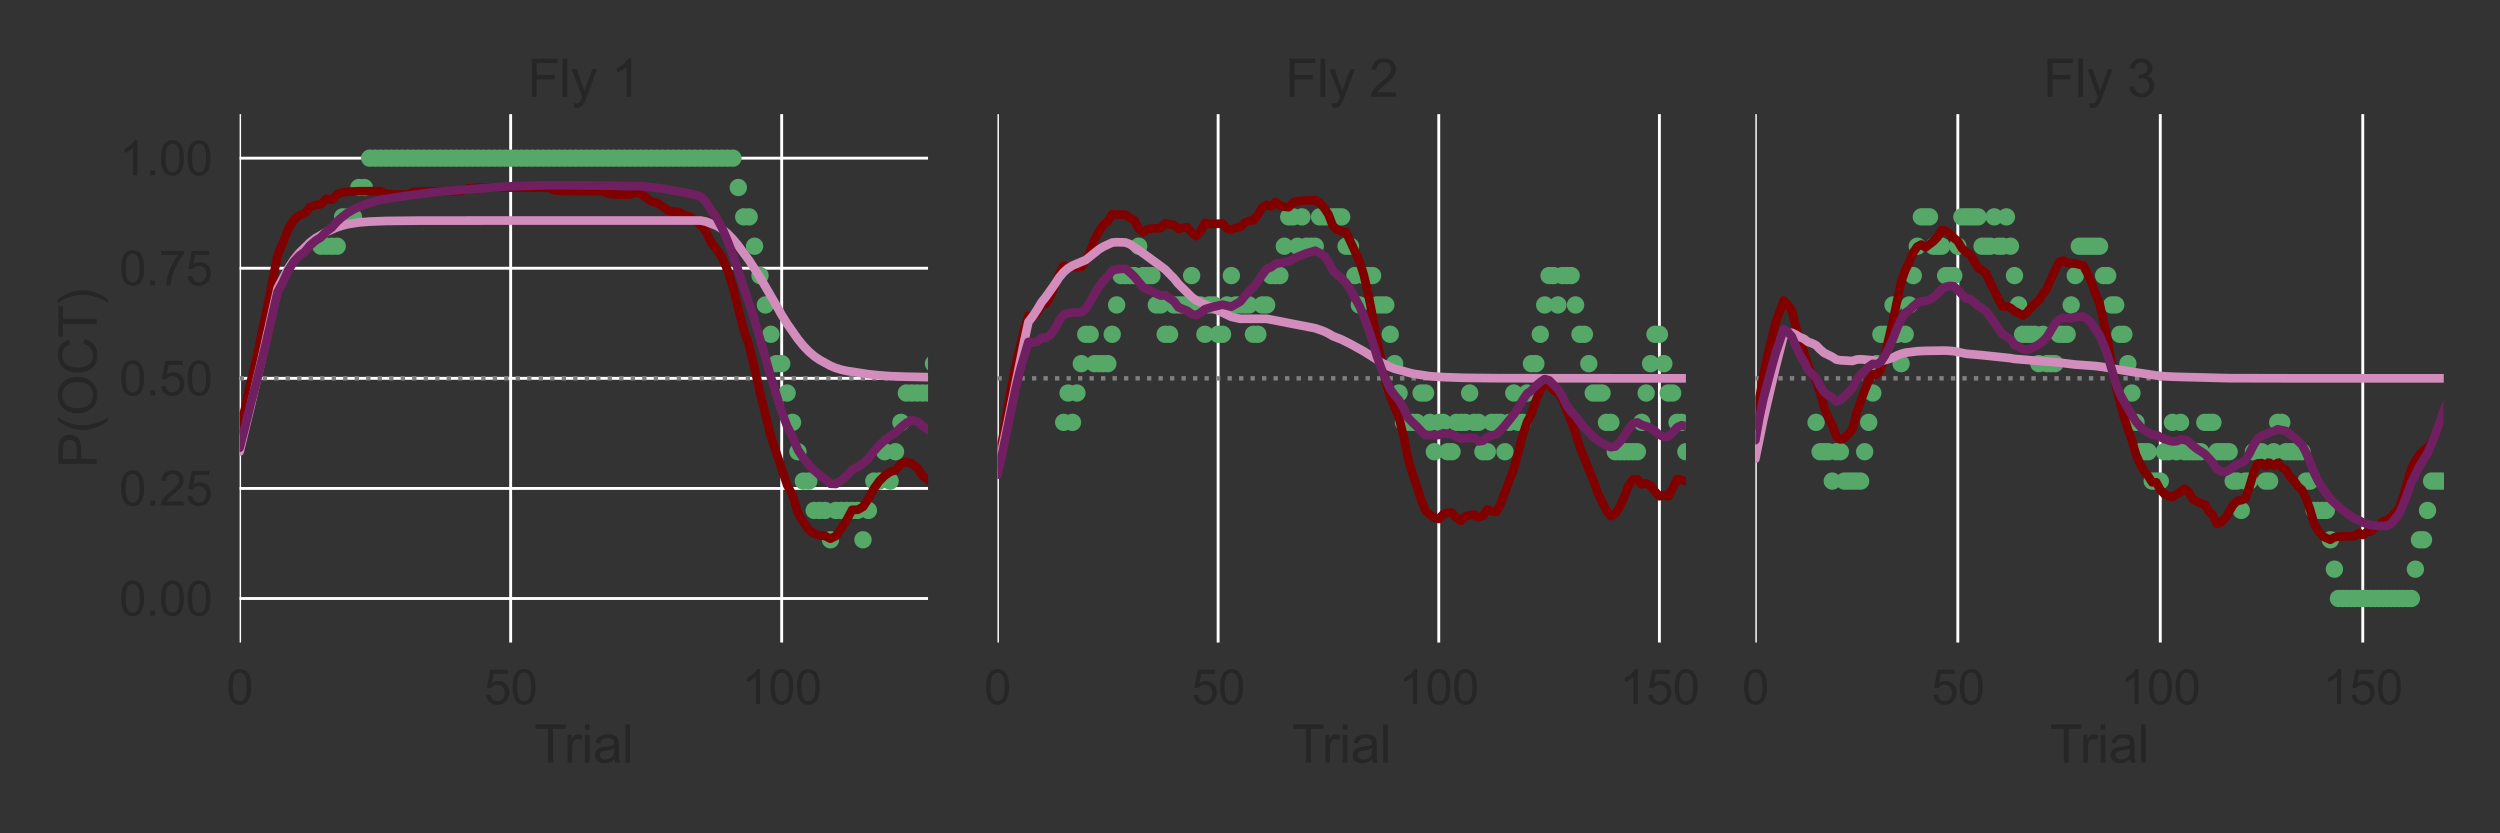 <?xml version="1.0" encoding="utf-8" standalone="no"?>
<!DOCTYPE svg PUBLIC "-//W3C//DTD SVG 1.1//EN"
  "http://www.w3.org/Graphics/SVG/1.1/DTD/svg11.dtd">
<svg xmlns:xlink="http://www.w3.org/1999/xlink" width="864pt" height="288pt" viewBox="0 0 864 288" xmlns="http://www.w3.org/2000/svg" version="1.1">
 <rect x="0" y="0" width="864" height="288" fill="#333333" stroke="none"/>
 <defs>
  <style type="text/css">*{stroke-linejoin: round; stroke-linecap: butt}</style>
 </defs>
 <g id="figure_1">
  <g id="patch_1">
   <path d="M 0 288 
L 864 288 
L 864 0 
L 0 0 
L 0 288 
z
" style="fill: none"/>
  </g>
  <g id="axes_1">
   <g id="matplotlib.axis_1">
    <g id="xtick_1">
     <g id="line2d_1">
      <path d="M 82.815 222.06 
L 82.815 39.44 
" clip-path="url(#pc3105a5f3c)" style="fill: none; stroke: #ffffff; stroke-linecap: round"/>
     </g>
     <g id="text_1">
      <!-- 0 -->
      <g style="fill: #262626" transform="translate(78.227 243.37)scale(0.165 -0.165)">
       <defs>
        <path id="ArialMT-30" d="M 266 2259 
Q 266 3072 433 3567 
Q 600 4063 929 4331 
Q 1259 4600 1759 4600 
Q 2128 4600 2406 4451 
Q 2684 4303 2865 4023 
Q 3047 3744 3150 3342 
Q 3253 2941 3253 2259 
Q 3253 1453 3087 958 
Q 2922 463 2592 192 
Q 2263 -78 1759 -78 
Q 1097 -78 719 397 
Q 266 969 266 2259 
z
M 844 2259 
Q 844 1131 1108 757 
Q 1372 384 1759 384 
Q 2147 384 2411 759 
Q 2675 1134 2675 2259 
Q 2675 3391 2411 3762 
Q 2147 4134 1753 4134 
Q 1366 4134 1134 3806 
Q 844 3388 844 2259 
z
" transform="scale(0.016)"/>
       </defs>
       <use xlink:href="#ArialMT-30"/>
      </g>
     </g>
    </g>
    <g id="xtick_2">
     <g id="line2d_2">
      <path d="M 176.482 222.06 
L 176.482 39.44 
" clip-path="url(#pc3105a5f3c)" style="fill: none; stroke: #ffffff; stroke-linecap: round"/>
     </g>
     <g id="text_2">
      <!-- 50 -->
      <g style="fill: #262626" transform="translate(167.306 243.37)scale(0.165 -0.165)">
       <defs>
        <path id="ArialMT-35" d="M 266 1200 
L 856 1250 
Q 922 819 1161 601 
Q 1400 384 1738 384 
Q 2144 384 2425 690 
Q 2706 997 2706 1503 
Q 2706 1984 2436 2262 
Q 2166 2541 1728 2541 
Q 1456 2541 1237 2417 
Q 1019 2294 894 2097 
L 366 2166 
L 809 4519 
L 3088 4519 
L 3088 3981 
L 1259 3981 
L 1013 2750 
Q 1425 3038 1878 3038 
Q 2478 3038 2890 2622 
Q 3303 2206 3303 1553 
Q 3303 931 2941 478 
Q 2500 -78 1738 -78 
Q 1113 -78 717 272 
Q 322 622 266 1200 
z
" transform="scale(0.016)"/>
       </defs>
       <use xlink:href="#ArialMT-35"/>
       <use xlink:href="#ArialMT-30" x="55.615"/>
      </g>
     </g>
    </g>
    <g id="xtick_3">
     <g id="line2d_3">
      <path d="M 270.148 222.06 
L 270.148 39.44 
" clip-path="url(#pc3105a5f3c)" style="fill: none; stroke: #ffffff; stroke-linecap: round"/>
     </g>
     <g id="text_3">
      <!-- 100 -->
      <g style="fill: #262626" transform="translate(256.385 243.37)scale(0.165 -0.165)">
       <defs>
        <path id="ArialMT-31" d="M 2384 0 
L 1822 0 
L 1822 3584 
Q 1619 3391 1289 3197 
Q 959 3003 697 2906 
L 697 3450 
Q 1169 3672 1522 3987 
Q 1875 4303 2022 4600 
L 2384 4600 
L 2384 0 
z
" transform="scale(0.016)"/>
       </defs>
       <use xlink:href="#ArialMT-31"/>
       <use xlink:href="#ArialMT-30" x="55.615"/>
       <use xlink:href="#ArialMT-30" x="111.23"/>
      </g>
     </g>
    </g>
    <g id="text_4">
     <!-- Trial -->
     <g style="fill: #262626" transform="translate(184.611 263.534)scale(0.18 -0.18)">
      <defs>
       <path id="ArialMT-54" d="M 1659 0 
L 1659 4041 
L 150 4041 
L 150 4581 
L 3781 4581 
L 3781 4041 
L 2266 4041 
L 2266 0 
L 1659 0 
z
" transform="scale(0.016)"/>
       <path id="ArialMT-72" d="M 416 0 
L 416 3319 
L 922 3319 
L 922 2816 
Q 1116 3169 1280 3281 
Q 1444 3394 1641 3394 
Q 1925 3394 2219 3213 
L 2025 2691 
Q 1819 2813 1613 2813 
Q 1428 2813 1281 2702 
Q 1134 2591 1072 2394 
Q 978 2094 978 1738 
L 978 0 
L 416 0 
z
" transform="scale(0.016)"/>
       <path id="ArialMT-69" d="M 425 3934 
L 425 4581 
L 988 4581 
L 988 3934 
L 425 3934 
z
M 425 0 
L 425 3319 
L 988 3319 
L 988 0 
L 425 0 
z
" transform="scale(0.016)"/>
       <path id="ArialMT-61" d="M 2588 409 
Q 2275 144 1986 34 
Q 1697 -75 1366 -75 
Q 819 -75 525 192 
Q 231 459 231 875 
Q 231 1119 342 1320 
Q 453 1522 633 1644 
Q 813 1766 1038 1828 
Q 1203 1872 1538 1913 
Q 2219 1994 2541 2106 
Q 2544 2222 2544 2253 
Q 2544 2597 2384 2738 
Q 2169 2928 1744 2928 
Q 1347 2928 1158 2789 
Q 969 2650 878 2297 
L 328 2372 
Q 403 2725 575 2942 
Q 747 3159 1072 3276 
Q 1397 3394 1825 3394 
Q 2250 3394 2515 3294 
Q 2781 3194 2906 3042 
Q 3031 2891 3081 2659 
Q 3109 2516 3109 2141 
L 3109 1391 
Q 3109 606 3145 398 
Q 3181 191 3288 0 
L 2700 0 
Q 2613 175 2588 409 
z
M 2541 1666 
Q 2234 1541 1622 1453 
Q 1275 1403 1131 1340 
Q 988 1278 909 1158 
Q 831 1038 831 891 
Q 831 666 1001 516 
Q 1172 366 1500 366 
Q 1825 366 2078 508 
Q 2331 650 2450 897 
Q 2541 1088 2541 1459 
L 2541 1666 
z
" transform="scale(0.016)"/>
       <path id="ArialMT-6c" d="M 409 0 
L 409 4581 
L 972 4581 
L 972 0 
L 409 0 
z
" transform="scale(0.016)"/>
      </defs>
      <use xlink:href="#ArialMT-54"/>
      <use xlink:href="#ArialMT-72" x="57.334"/>
      <use xlink:href="#ArialMT-69" x="90.635"/>
      <use xlink:href="#ArialMT-61" x="112.852"/>
      <use xlink:href="#ArialMT-6c" x="168.467"/>
     </g>
    </g>
   </g>
   <g id="matplotlib.axis_2">
    <g id="ytick_1">
     <g id="line2d_4">
      <path d="M 82.815 206.842 
L 320.728 206.842 
" clip-path="url(#pc3105a5f3c)" style="fill: none; stroke: #ffffff; stroke-linecap: round"/>
     </g>
     <g id="text_5">
      <!-- 0.00 -->
      <g style="fill: #262626" transform="translate(41.204 212.747)scale(0.165 -0.165)">
       <defs>
        <path id="ArialMT-2e" d="M 581 0 
L 581 641 
L 1222 641 
L 1222 0 
L 581 0 
z
" transform="scale(0.016)"/>
       </defs>
       <use xlink:href="#ArialMT-30"/>
       <use xlink:href="#ArialMT-2e" x="55.615"/>
       <use xlink:href="#ArialMT-30" x="83.398"/>
       <use xlink:href="#ArialMT-30" x="139.014"/>
      </g>
     </g>
    </g>
    <g id="ytick_2">
     <g id="line2d_5">
      <path d="M 82.815 168.796 
L 320.728 168.796 
" clip-path="url(#pc3105a5f3c)" style="fill: none; stroke: #ffffff; stroke-linecap: round"/>
     </g>
     <g id="text_6">
      <!-- 0.25 -->
      <g style="fill: #262626" transform="translate(41.204 174.701)scale(0.165 -0.165)">
       <defs>
        <path id="ArialMT-32" d="M 3222 541 
L 3222 0 
L 194 0 
Q 188 203 259 391 
Q 375 700 629 1000 
Q 884 1300 1366 1694 
Q 2113 2306 2375 2664 
Q 2638 3022 2638 3341 
Q 2638 3675 2398 3904 
Q 2159 4134 1775 4134 
Q 1369 4134 1125 3890 
Q 881 3647 878 3216 
L 300 3275 
Q 359 3922 746 4261 
Q 1134 4600 1788 4600 
Q 2447 4600 2831 4234 
Q 3216 3869 3216 3328 
Q 3216 3053 3103 2787 
Q 2991 2522 2730 2228 
Q 2469 1934 1863 1422 
Q 1356 997 1212 845 
Q 1069 694 975 541 
L 3222 541 
z
" transform="scale(0.016)"/>
       </defs>
       <use xlink:href="#ArialMT-30"/>
       <use xlink:href="#ArialMT-2e" x="55.615"/>
       <use xlink:href="#ArialMT-32" x="83.398"/>
       <use xlink:href="#ArialMT-35" x="139.014"/>
      </g>
     </g>
    </g>
    <g id="ytick_3">
     <g id="line2d_6">
      <path d="M 82.815 130.75 
L 320.728 130.75 
" clip-path="url(#pc3105a5f3c)" style="fill: none; stroke: #ffffff; stroke-linecap: round"/>
     </g>
     <g id="text_7">
      <!-- 0.50 -->
      <g style="fill: #262626" transform="translate(41.204 136.655)scale(0.165 -0.165)">
       <use xlink:href="#ArialMT-30"/>
       <use xlink:href="#ArialMT-2e" x="55.615"/>
       <use xlink:href="#ArialMT-35" x="83.398"/>
       <use xlink:href="#ArialMT-30" x="139.014"/>
      </g>
     </g>
    </g>
    <g id="ytick_4">
     <g id="line2d_7">
      <path d="M 82.815 92.704 
L 320.728 92.704 
" clip-path="url(#pc3105a5f3c)" style="fill: none; stroke: #ffffff; stroke-linecap: round"/>
     </g>
     <g id="text_8">
      <!-- 0.75 -->
      <g style="fill: #262626" transform="translate(41.204 98.609)scale(0.165 -0.165)">
       <defs>
        <path id="ArialMT-37" d="M 303 3981 
L 303 4522 
L 3269 4522 
L 3269 4084 
Q 2831 3619 2401 2847 
Q 1972 2075 1738 1259 
Q 1569 684 1522 0 
L 944 0 
Q 953 541 1156 1306 
Q 1359 2072 1739 2783 
Q 2119 3494 2547 3981 
L 303 3981 
z
" transform="scale(0.016)"/>
       </defs>
       <use xlink:href="#ArialMT-30"/>
       <use xlink:href="#ArialMT-2e" x="55.615"/>
       <use xlink:href="#ArialMT-37" x="83.398"/>
       <use xlink:href="#ArialMT-35" x="139.014"/>
      </g>
     </g>
    </g>
    <g id="ytick_5">
     <g id="line2d_8">
      <path d="M 82.815 54.658 
L 320.728 54.658 
" clip-path="url(#pc3105a5f3c)" style="fill: none; stroke: #ffffff; stroke-linecap: round"/>
     </g>
     <g id="text_9">
      <!-- 1.00 -->
      <g style="fill: #262626" transform="translate(41.204 60.564)scale(0.165 -0.165)">
       <use xlink:href="#ArialMT-31"/>
       <use xlink:href="#ArialMT-2e" x="55.615"/>
       <use xlink:href="#ArialMT-30" x="83.398"/>
       <use xlink:href="#ArialMT-30" x="139.014"/>
      </g>
     </g>
    </g>
    <g id="text_10">
     <!-- P(OCT) -->
     <g style="fill: #262626" transform="translate(33.416 161.744)rotate(-90)scale(0.18 -0.18)">
      <defs>
       <path id="ArialMT-50" d="M 494 0 
L 494 4581 
L 2222 4581 
Q 2678 4581 2919 4538 
Q 3256 4481 3484 4323 
Q 3713 4166 3852 3881 
Q 3991 3597 3991 3256 
Q 3991 2672 3619 2267 
Q 3247 1863 2275 1863 
L 1100 1863 
L 1100 0 
L 494 0 
z
M 1100 2403 
L 2284 2403 
Q 2872 2403 3119 2622 
Q 3366 2841 3366 3238 
Q 3366 3525 3220 3729 
Q 3075 3934 2838 4000 
Q 2684 4041 2272 4041 
L 1100 4041 
L 1100 2403 
z
" transform="scale(0.016)"/>
       <path id="ArialMT-28" d="M 1497 -1347 
Q 1031 -759 709 28 
Q 388 816 388 1659 
Q 388 2403 628 3084 
Q 909 3875 1497 4659 
L 1900 4659 
Q 1522 4009 1400 3731 
Q 1209 3300 1100 2831 
Q 966 2247 966 1656 
Q 966 153 1900 -1347 
L 1497 -1347 
z
" transform="scale(0.016)"/>
       <path id="ArialMT-4f" d="M 309 2231 
Q 309 3372 921 4017 
Q 1534 4663 2503 4663 
Q 3138 4663 3647 4359 
Q 4156 4056 4423 3514 
Q 4691 2972 4691 2284 
Q 4691 1588 4409 1038 
Q 4128 488 3612 205 
Q 3097 -78 2500 -78 
Q 1853 -78 1343 234 
Q 834 547 571 1087 
Q 309 1628 309 2231 
z
M 934 2222 
Q 934 1394 1379 917 
Q 1825 441 2497 441 
Q 3181 441 3623 922 
Q 4066 1403 4066 2288 
Q 4066 2847 3877 3264 
Q 3688 3681 3323 3911 
Q 2959 4141 2506 4141 
Q 1863 4141 1398 3698 
Q 934 3256 934 2222 
z
" transform="scale(0.016)"/>
       <path id="ArialMT-43" d="M 3763 1606 
L 4369 1453 
Q 4178 706 3683 314 
Q 3188 -78 2472 -78 
Q 1731 -78 1267 223 
Q 803 525 561 1097 
Q 319 1669 319 2325 
Q 319 3041 592 3573 
Q 866 4106 1370 4382 
Q 1875 4659 2481 4659 
Q 3169 4659 3637 4309 
Q 4106 3959 4291 3325 
L 3694 3184 
Q 3534 3684 3231 3912 
Q 2928 4141 2469 4141 
Q 1941 4141 1586 3887 
Q 1231 3634 1087 3207 
Q 944 2781 944 2328 
Q 944 1744 1114 1308 
Q 1284 872 1643 656 
Q 2003 441 2422 441 
Q 2931 441 3284 734 
Q 3638 1028 3763 1606 
z
" transform="scale(0.016)"/>
       <path id="ArialMT-29" d="M 791 -1347 
L 388 -1347 
Q 1322 153 1322 1656 
Q 1322 2244 1188 2822 
Q 1081 3291 891 3722 
Q 769 4003 388 4659 
L 791 4659 
Q 1378 3875 1659 3084 
Q 1900 2403 1900 1659 
Q 1900 816 1576 28 
Q 1253 -759 791 -1347 
z
" transform="scale(0.016)"/>
      </defs>
      <use xlink:href="#ArialMT-50"/>
      <use xlink:href="#ArialMT-28" x="66.699"/>
      <use xlink:href="#ArialMT-4f" x="100"/>
      <use xlink:href="#ArialMT-43" x="177.783"/>
      <use xlink:href="#ArialMT-54" x="250"/>
      <use xlink:href="#ArialMT-29" x="311.084"/>
     </g>
    </g>
   </g>
   <g id="LineCollection_1">
    <path d="M 82.815 130.75 
L 457.482 130.75 
" clip-path="url(#pc3105a5f3c)" style="fill: none; stroke-dasharray: 1.5,2.475; stroke-dashoffset: 0; stroke: #808080; stroke-width: 1.5"/>
   </g>
   <g id="text_11">
    <!-- Fly 1 -->
    <g style="fill: #262626" transform="translate(182.27 33.44)scale(0.18 -0.18)">
     <defs>
      <path id="ArialMT-46" d="M 525 0 
L 525 4581 
L 3616 4581 
L 3616 4041 
L 1131 4041 
L 1131 2622 
L 3281 2622 
L 3281 2081 
L 1131 2081 
L 1131 0 
L 525 0 
z
" transform="scale(0.016)"/>
      <path id="ArialMT-79" d="M 397 -1278 
L 334 -750 
Q 519 -800 656 -800 
Q 844 -800 956 -737 
Q 1069 -675 1141 -563 
Q 1194 -478 1313 -144 
Q 1328 -97 1363 -6 
L 103 3319 
L 709 3319 
L 1400 1397 
Q 1534 1031 1641 628 
Q 1738 1016 1872 1384 
L 2581 3319 
L 3144 3319 
L 1881 -56 
Q 1678 -603 1566 -809 
Q 1416 -1088 1222 -1217 
Q 1028 -1347 759 -1347 
Q 597 -1347 397 -1278 
z
" transform="scale(0.016)"/>
      <path id="ArialMT-20" transform="scale(0.016)"/>
     </defs>
     <use xlink:href="#ArialMT-46"/>
     <use xlink:href="#ArialMT-6c" x="61.084"/>
     <use xlink:href="#ArialMT-79" x="83.301"/>
     <use xlink:href="#ArialMT-20" x="133.301"/>
     <use xlink:href="#ArialMT-31" x="161.084"/>
    </g>
   </g>
   <g id="line2d_9">
    <defs>
     <path id="m6aa5c0e9b8" d="M 0 2.5 
C 0.663 2.5 1.299 2.237 1.768 1.768 
C 2.237 1.299 2.5 0.663 2.5 0 
C 2.5 -0.663 2.237 -1.299 1.768 -1.768 
C 1.299 -2.237 0.663 -2.5 0 -2.5 
C -0.663 -2.5 -1.299 -2.237 -1.768 -1.768 
C -2.237 -1.299 -2.5 -0.663 -2.5 0 
C -2.5 0.663 -2.237 1.299 -1.768 1.768 
C -1.299 2.237 -0.663 2.5 0 2.5 
z
" style="stroke: #55a868"/>
    </defs>
    <g clip-path="url(#pc3105a5f3c)">
     <use xlink:href="#m6aa5c0e9b8" x="110.915" y="85.095" style="fill: #55a868; stroke: #55a868"/>
     <use xlink:href="#m6aa5c0e9b8" x="112.788" y="85.095" style="fill: #55a868; stroke: #55a868"/>
     <use xlink:href="#m6aa5c0e9b8" x="114.662" y="85.095" style="fill: #55a868; stroke: #55a868"/>
     <use xlink:href="#m6aa5c0e9b8" x="116.535" y="85.095" style="fill: #55a868; stroke: #55a868"/>
     <use xlink:href="#m6aa5c0e9b8" x="118.408" y="74.949" style="fill: #55a868; stroke: #55a868"/>
     <use xlink:href="#m6aa5c0e9b8" x="120.282" y="74.949" style="fill: #55a868; stroke: #55a868"/>
     <use xlink:href="#m6aa5c0e9b8" x="122.155" y="74.949" style="fill: #55a868; stroke: #55a868"/>
     <use xlink:href="#m6aa5c0e9b8" x="124.028" y="64.804" style="fill: #55a868; stroke: #55a868"/>
     <use xlink:href="#m6aa5c0e9b8" x="125.902" y="64.804" style="fill: #55a868; stroke: #55a868"/>
     <use xlink:href="#m6aa5c0e9b8" x="127.775" y="54.658" style="fill: #55a868; stroke: #55a868"/>
     <use xlink:href="#m6aa5c0e9b8" x="129.648" y="54.658" style="fill: #55a868; stroke: #55a868"/>
     <use xlink:href="#m6aa5c0e9b8" x="131.522" y="54.658" style="fill: #55a868; stroke: #55a868"/>
     <use xlink:href="#m6aa5c0e9b8" x="133.395" y="54.658" style="fill: #55a868; stroke: #55a868"/>
     <use xlink:href="#m6aa5c0e9b8" x="135.268" y="54.658" style="fill: #55a868; stroke: #55a868"/>
     <use xlink:href="#m6aa5c0e9b8" x="137.142" y="54.658" style="fill: #55a868; stroke: #55a868"/>
     <use xlink:href="#m6aa5c0e9b8" x="139.015" y="54.658" style="fill: #55a868; stroke: #55a868"/>
     <use xlink:href="#m6aa5c0e9b8" x="140.888" y="54.658" style="fill: #55a868; stroke: #55a868"/>
     <use xlink:href="#m6aa5c0e9b8" x="142.762" y="54.658" style="fill: #55a868; stroke: #55a868"/>
     <use xlink:href="#m6aa5c0e9b8" x="144.635" y="54.658" style="fill: #55a868; stroke: #55a868"/>
     <use xlink:href="#m6aa5c0e9b8" x="146.508" y="54.658" style="fill: #55a868; stroke: #55a868"/>
     <use xlink:href="#m6aa5c0e9b8" x="148.382" y="54.658" style="fill: #55a868; stroke: #55a868"/>
     <use xlink:href="#m6aa5c0e9b8" x="150.255" y="54.658" style="fill: #55a868; stroke: #55a868"/>
     <use xlink:href="#m6aa5c0e9b8" x="152.128" y="54.658" style="fill: #55a868; stroke: #55a868"/>
     <use xlink:href="#m6aa5c0e9b8" x="154.002" y="54.658" style="fill: #55a868; stroke: #55a868"/>
     <use xlink:href="#m6aa5c0e9b8" x="155.875" y="54.658" style="fill: #55a868; stroke: #55a868"/>
     <use xlink:href="#m6aa5c0e9b8" x="157.748" y="54.658" style="fill: #55a868; stroke: #55a868"/>
     <use xlink:href="#m6aa5c0e9b8" x="159.622" y="54.658" style="fill: #55a868; stroke: #55a868"/>
     <use xlink:href="#m6aa5c0e9b8" x="161.495" y="54.658" style="fill: #55a868; stroke: #55a868"/>
     <use xlink:href="#m6aa5c0e9b8" x="163.368" y="54.658" style="fill: #55a868; stroke: #55a868"/>
     <use xlink:href="#m6aa5c0e9b8" x="165.242" y="54.658" style="fill: #55a868; stroke: #55a868"/>
     <use xlink:href="#m6aa5c0e9b8" x="167.115" y="54.658" style="fill: #55a868; stroke: #55a868"/>
     <use xlink:href="#m6aa5c0e9b8" x="168.988" y="54.658" style="fill: #55a868; stroke: #55a868"/>
     <use xlink:href="#m6aa5c0e9b8" x="170.862" y="54.658" style="fill: #55a868; stroke: #55a868"/>
     <use xlink:href="#m6aa5c0e9b8" x="172.735" y="54.658" style="fill: #55a868; stroke: #55a868"/>
     <use xlink:href="#m6aa5c0e9b8" x="174.608" y="54.658" style="fill: #55a868; stroke: #55a868"/>
     <use xlink:href="#m6aa5c0e9b8" x="176.482" y="54.658" style="fill: #55a868; stroke: #55a868"/>
     <use xlink:href="#m6aa5c0e9b8" x="178.355" y="54.658" style="fill: #55a868; stroke: #55a868"/>
     <use xlink:href="#m6aa5c0e9b8" x="180.228" y="54.658" style="fill: #55a868; stroke: #55a868"/>
     <use xlink:href="#m6aa5c0e9b8" x="182.102" y="54.658" style="fill: #55a868; stroke: #55a868"/>
     <use xlink:href="#m6aa5c0e9b8" x="183.975" y="54.658" style="fill: #55a868; stroke: #55a868"/>
     <use xlink:href="#m6aa5c0e9b8" x="185.848" y="54.658" style="fill: #55a868; stroke: #55a868"/>
     <use xlink:href="#m6aa5c0e9b8" x="187.722" y="54.658" style="fill: #55a868; stroke: #55a868"/>
     <use xlink:href="#m6aa5c0e9b8" x="189.595" y="54.658" style="fill: #55a868; stroke: #55a868"/>
     <use xlink:href="#m6aa5c0e9b8" x="191.468" y="54.658" style="fill: #55a868; stroke: #55a868"/>
     <use xlink:href="#m6aa5c0e9b8" x="193.342" y="54.658" style="fill: #55a868; stroke: #55a868"/>
     <use xlink:href="#m6aa5c0e9b8" x="195.215" y="54.658" style="fill: #55a868; stroke: #55a868"/>
     <use xlink:href="#m6aa5c0e9b8" x="197.088" y="54.658" style="fill: #55a868; stroke: #55a868"/>
     <use xlink:href="#m6aa5c0e9b8" x="198.962" y="54.658" style="fill: #55a868; stroke: #55a868"/>
     <use xlink:href="#m6aa5c0e9b8" x="200.835" y="54.658" style="fill: #55a868; stroke: #55a868"/>
     <use xlink:href="#m6aa5c0e9b8" x="202.708" y="54.658" style="fill: #55a868; stroke: #55a868"/>
     <use xlink:href="#m6aa5c0e9b8" x="204.582" y="54.658" style="fill: #55a868; stroke: #55a868"/>
     <use xlink:href="#m6aa5c0e9b8" x="206.455" y="54.658" style="fill: #55a868; stroke: #55a868"/>
     <use xlink:href="#m6aa5c0e9b8" x="208.328" y="54.658" style="fill: #55a868; stroke: #55a868"/>
     <use xlink:href="#m6aa5c0e9b8" x="210.202" y="54.658" style="fill: #55a868; stroke: #55a868"/>
     <use xlink:href="#m6aa5c0e9b8" x="212.075" y="54.658" style="fill: #55a868; stroke: #55a868"/>
     <use xlink:href="#m6aa5c0e9b8" x="213.948" y="54.658" style="fill: #55a868; stroke: #55a868"/>
     <use xlink:href="#m6aa5c0e9b8" x="215.822" y="54.658" style="fill: #55a868; stroke: #55a868"/>
     <use xlink:href="#m6aa5c0e9b8" x="217.695" y="54.658" style="fill: #55a868; stroke: #55a868"/>
     <use xlink:href="#m6aa5c0e9b8" x="219.568" y="54.658" style="fill: #55a868; stroke: #55a868"/>
     <use xlink:href="#m6aa5c0e9b8" x="221.442" y="54.658" style="fill: #55a868; stroke: #55a868"/>
     <use xlink:href="#m6aa5c0e9b8" x="223.315" y="54.658" style="fill: #55a868; stroke: #55a868"/>
     <use xlink:href="#m6aa5c0e9b8" x="225.188" y="54.658" style="fill: #55a868; stroke: #55a868"/>
     <use xlink:href="#m6aa5c0e9b8" x="227.062" y="54.658" style="fill: #55a868; stroke: #55a868"/>
     <use xlink:href="#m6aa5c0e9b8" x="228.935" y="54.658" style="fill: #55a868; stroke: #55a868"/>
     <use xlink:href="#m6aa5c0e9b8" x="230.808" y="54.658" style="fill: #55a868; stroke: #55a868"/>
     <use xlink:href="#m6aa5c0e9b8" x="232.682" y="54.658" style="fill: #55a868; stroke: #55a868"/>
     <use xlink:href="#m6aa5c0e9b8" x="234.555" y="54.658" style="fill: #55a868; stroke: #55a868"/>
     <use xlink:href="#m6aa5c0e9b8" x="236.428" y="54.658" style="fill: #55a868; stroke: #55a868"/>
     <use xlink:href="#m6aa5c0e9b8" x="238.302" y="54.658" style="fill: #55a868; stroke: #55a868"/>
     <use xlink:href="#m6aa5c0e9b8" x="240.175" y="54.658" style="fill: #55a868; stroke: #55a868"/>
     <use xlink:href="#m6aa5c0e9b8" x="242.048" y="54.658" style="fill: #55a868; stroke: #55a868"/>
     <use xlink:href="#m6aa5c0e9b8" x="243.922" y="54.658" style="fill: #55a868; stroke: #55a868"/>
     <use xlink:href="#m6aa5c0e9b8" x="245.795" y="54.658" style="fill: #55a868; stroke: #55a868"/>
     <use xlink:href="#m6aa5c0e9b8" x="247.668" y="54.658" style="fill: #55a868; stroke: #55a868"/>
     <use xlink:href="#m6aa5c0e9b8" x="249.542" y="54.658" style="fill: #55a868; stroke: #55a868"/>
     <use xlink:href="#m6aa5c0e9b8" x="251.415" y="54.658" style="fill: #55a868; stroke: #55a868"/>
     <use xlink:href="#m6aa5c0e9b8" x="253.288" y="54.658" style="fill: #55a868; stroke: #55a868"/>
     <use xlink:href="#m6aa5c0e9b8" x="255.162" y="64.804" style="fill: #55a868; stroke: #55a868"/>
     <use xlink:href="#m6aa5c0e9b8" x="257.035" y="74.949" style="fill: #55a868; stroke: #55a868"/>
     <use xlink:href="#m6aa5c0e9b8" x="258.908" y="74.949" style="fill: #55a868; stroke: #55a868"/>
     <use xlink:href="#m6aa5c0e9b8" x="260.782" y="85.095" style="fill: #55a868; stroke: #55a868"/>
     <use xlink:href="#m6aa5c0e9b8" x="262.655" y="95.241" style="fill: #55a868; stroke: #55a868"/>
     <use xlink:href="#m6aa5c0e9b8" x="264.528" y="105.386" style="fill: #55a868; stroke: #55a868"/>
     <use xlink:href="#m6aa5c0e9b8" x="266.402" y="115.532" style="fill: #55a868; stroke: #55a868"/>
     <use xlink:href="#m6aa5c0e9b8" x="268.275" y="125.677" style="fill: #55a868; stroke: #55a868"/>
     <use xlink:href="#m6aa5c0e9b8" x="270.148" y="125.677" style="fill: #55a868; stroke: #55a868"/>
     <use xlink:href="#m6aa5c0e9b8" x="272.022" y="135.823" style="fill: #55a868; stroke: #55a868"/>
     <use xlink:href="#m6aa5c0e9b8" x="273.895" y="145.968" style="fill: #55a868; stroke: #55a868"/>
     <use xlink:href="#m6aa5c0e9b8" x="275.768" y="156.114" style="fill: #55a868; stroke: #55a868"/>
     <use xlink:href="#m6aa5c0e9b8" x="277.642" y="166.259" style="fill: #55a868; stroke: #55a868"/>
     <use xlink:href="#m6aa5c0e9b8" x="279.515" y="166.259" style="fill: #55a868; stroke: #55a868"/>
     <use xlink:href="#m6aa5c0e9b8" x="281.388" y="176.405" style="fill: #55a868; stroke: #55a868"/>
     <use xlink:href="#m6aa5c0e9b8" x="283.262" y="176.405" style="fill: #55a868; stroke: #55a868"/>
     <use xlink:href="#m6aa5c0e9b8" x="285.135" y="176.405" style="fill: #55a868; stroke: #55a868"/>
     <use xlink:href="#m6aa5c0e9b8" x="287.008" y="186.551" style="fill: #55a868; stroke: #55a868"/>
     <use xlink:href="#m6aa5c0e9b8" x="288.882" y="176.405" style="fill: #55a868; stroke: #55a868"/>
     <use xlink:href="#m6aa5c0e9b8" x="290.755" y="176.405" style="fill: #55a868; stroke: #55a868"/>
     <use xlink:href="#m6aa5c0e9b8" x="292.628" y="176.405" style="fill: #55a868; stroke: #55a868"/>
     <use xlink:href="#m6aa5c0e9b8" x="294.502" y="176.405" style="fill: #55a868; stroke: #55a868"/>
     <use xlink:href="#m6aa5c0e9b8" x="296.375" y="176.405" style="fill: #55a868; stroke: #55a868"/>
     <use xlink:href="#m6aa5c0e9b8" x="298.248" y="186.551" style="fill: #55a868; stroke: #55a868"/>
     <use xlink:href="#m6aa5c0e9b8" x="300.122" y="176.405" style="fill: #55a868; stroke: #55a868"/>
     <use xlink:href="#m6aa5c0e9b8" x="301.995" y="166.259" style="fill: #55a868; stroke: #55a868"/>
     <use xlink:href="#m6aa5c0e9b8" x="303.868" y="166.259" style="fill: #55a868; stroke: #55a868"/>
     <use xlink:href="#m6aa5c0e9b8" x="305.742" y="156.114" style="fill: #55a868; stroke: #55a868"/>
     <use xlink:href="#m6aa5c0e9b8" x="307.615" y="166.259" style="fill: #55a868; stroke: #55a868"/>
     <use xlink:href="#m6aa5c0e9b8" x="309.488" y="156.114" style="fill: #55a868; stroke: #55a868"/>
     <use xlink:href="#m6aa5c0e9b8" x="311.362" y="145.968" style="fill: #55a868; stroke: #55a868"/>
     <use xlink:href="#m6aa5c0e9b8" x="313.235" y="135.823" style="fill: #55a868; stroke: #55a868"/>
     <use xlink:href="#m6aa5c0e9b8" x="315.108" y="135.823" style="fill: #55a868; stroke: #55a868"/>
     <use xlink:href="#m6aa5c0e9b8" x="316.982" y="135.823" style="fill: #55a868; stroke: #55a868"/>
     <use xlink:href="#m6aa5c0e9b8" x="318.855" y="135.823" style="fill: #55a868; stroke: #55a868"/>
     <use xlink:href="#m6aa5c0e9b8" x="320.728" y="135.823" style="fill: #55a868; stroke: #55a868"/>
     <use xlink:href="#m6aa5c0e9b8" x="322.602" y="125.677" style="fill: #55a868; stroke: #55a868"/>
     <use xlink:href="#m6aa5c0e9b8" x="324.475" y="125.677" style="fill: #55a868; stroke: #55a868"/>
     <use xlink:href="#m6aa5c0e9b8" x="326.348" y="125.677" style="fill: #55a868; stroke: #55a868"/>
     <use xlink:href="#m6aa5c0e9b8" x="328.222" y="135.823" style="fill: #55a868; stroke: #55a868"/>
     <use xlink:href="#m6aa5c0e9b8" x="330.095" y="145.968" style="fill: #55a868; stroke: #55a868"/>
     <use xlink:href="#m6aa5c0e9b8" x="331.968" y="135.823" style="fill: #55a868; stroke: #55a868"/>
     <use xlink:href="#m6aa5c0e9b8" x="333.842" y="145.968" style="fill: #55a868; stroke: #55a868"/>
     <use xlink:href="#m6aa5c0e9b8" x="335.715" y="135.823" style="fill: #55a868; stroke: #55a868"/>
     <use xlink:href="#m6aa5c0e9b8" x="337.588" y="135.823" style="fill: #55a868; stroke: #55a868"/>
     <use xlink:href="#m6aa5c0e9b8" x="339.462" y="145.968" style="fill: #55a868; stroke: #55a868"/>
     <use xlink:href="#m6aa5c0e9b8" x="341.335" y="145.968" style="fill: #55a868; stroke: #55a868"/>
     <use xlink:href="#m6aa5c0e9b8" x="343.208" y="145.968" style="fill: #55a868; stroke: #55a868"/>
     <use xlink:href="#m6aa5c0e9b8" x="345.082" y="145.968" style="fill: #55a868; stroke: #55a868"/>
     <use xlink:href="#m6aa5c0e9b8" x="346.955" y="145.968" style="fill: #55a868; stroke: #55a868"/>
    </g>
   </g>
   <g id="line2d_10">
    <path d="M 82.815 148.785 
L 84.688 141.203 
L 86.562 132.3 
L 88.435 124.937 
L 92.182 106.955 
L 95.928 88.199 
L 97.802 83.828 
L 99.675 79.056 
L 101.548 75.956 
L 103.422 74.413 
L 105.295 73.731 
L 107.168 71.556 
L 109.042 70.86 
L 110.915 70.555 
L 112.788 68.669 
L 114.662 69.043 
L 116.535 67.098 
L 118.408 66.507 
L 120.282 66.248 
L 124.028 66.087 
L 131.522 66.051 
L 133.395 66.989 
L 137.142 67.221 
L 140.888 67.265 
L 142.762 66.332 
L 146.508 66.104 
L 155.875 66.051 
L 159.622 66.05 
L 161.495 65.112 
L 165.242 64.88 
L 174.608 64.826 
L 189.595 64.825 
L 191.468 65.763 
L 195.215 65.995 
L 204.582 66.049 
L 208.328 66.05 
L 210.202 66.989 
L 213.948 67.221 
L 217.695 67.265 
L 219.568 66.332 
L 221.442 67.116 
L 223.315 68.291 
L 225.188 69.718 
L 227.062 70.069 
L 228.935 71.309 
L 230.808 72.759 
L 232.682 73.121 
L 234.555 73.28 
L 236.428 74.354 
L 238.302 74.749 
L 240.175 76.108 
L 242.048 77.687 
L 243.922 79.972 
L 245.795 83.905 
L 247.668 86.11 
L 249.542 88.964 
L 251.415 93.316 
L 253.288 99.045 
L 255.162 106.76 
L 257.035 113.998 
L 258.908 119.449 
L 260.782 127.312 
L 262.655 135.694 
L 266.402 150.713 
L 272.022 167.61 
L 273.895 171.09 
L 275.768 177.346 
L 277.642 180.43 
L 279.515 183.048 
L 281.388 184.399 
L 283.262 185 
L 285.135 185.259 
L 287.008 186.167 
L 288.882 185.257 
L 290.755 182.623 
L 292.628 179.692 
L 294.502 176.183 
L 296.375 176.196 
L 298.248 175.163 
L 300.122 172.317 
L 301.995 168.909 
L 303.868 166.263 
L 305.742 164.401 
L 307.615 163.094 
L 309.488 162.494 
L 311.362 160.322 
L 313.235 159.622 
L 315.108 160.273 
L 316.982 161.607 
L 318.855 164.427 
L 320.728 165.776 
L 322.602 167.526 
L 324.475 166.665 
L 326.348 165.298 
L 328.222 166.226 
L 331.968 169.082 
L 333.842 169.941 
L 335.715 168.765 
L 337.588 166.772 
L 339.462 166.381 
L 341.335 164.595 
L 345.082 160.31 
L 346.955 158.109 
L 348.828 157.591 
L 350.702 157.231 
L 352.575 157.622 
L 354.448 159.713 
L 356.322 160.057 
L 358.195 161.371 
L 360.068 160.807 
L 361.942 161.665 
L 363.815 162.676 
L 365.688 163.479 
L 367.562 164.114 
L 371.308 165.002 
L 375.055 165.538 
L 378.802 165.855 
L 384.422 166.103 
L 393.788 166.249 
L 418.142 166.298 
L 442.495 166.3 
L 455.608 185.219 
L 455.608 185.219 
" clip-path="url(#pc3105a5f3c)" style="fill: none; stroke: #800000; stroke-width: 3; stroke-linecap: round"/>
   </g>
   <g id="line2d_11">
    <path d="M 82.815 156.11 
L 86.562 140.621 
L 90.308 124.649 
L 95.928 99.564 
L 99.675 92.606 
L 101.548 89.721 
L 103.422 87.403 
L 107.168 83.742 
L 109.042 82.322 
L 112.788 80.156 
L 116.535 78.525 
L 118.408 77.916 
L 120.282 77.464 
L 124.028 76.888 
L 127.775 76.579 
L 133.395 76.364 
L 144.635 76.244 
L 178.355 76.216 
L 242.048 76.216 
L 243.922 76.567 
L 247.668 78.04 
L 249.542 79.18 
L 251.415 80.722 
L 253.288 82.643 
L 255.162 84.907 
L 258.908 90.027 
L 262.655 95.838 
L 266.402 102.283 
L 270.148 108.848 
L 272.022 111.871 
L 275.768 117.216 
L 277.642 119.519 
L 279.515 121.472 
L 281.388 123.083 
L 283.262 124.379 
L 287.008 126.421 
L 288.882 127.195 
L 290.755 127.77 
L 292.628 128.189 
L 300.122 129.334 
L 303.868 129.718 
L 307.615 130.002 
L 313.235 130.193 
L 335.715 130.659 
L 358.195 130.716 
L 442.495 130.716 
L 455.608 166.241 
L 455.608 166.241 
" clip-path="url(#pc3105a5f3c)" style="fill: none; stroke: #d28dbd; stroke-width: 3; stroke-linecap: round"/>
   </g>
   <g id="line2d_12">
    <path d="M 82.815 154.738 
L 84.688 147.545 
L 86.562 139.859 
L 88.435 132.855 
L 92.182 117.498 
L 95.928 100.979 
L 97.802 97.509 
L 99.675 93.373 
L 101.548 90.454 
L 103.422 88.43 
L 105.295 87.05 
L 107.168 84.81 
L 109.042 83.184 
L 110.915 81.997 
L 112.788 80.024 
L 114.662 78.64 
L 116.535 76.516 
L 118.408 74.834 
L 120.282 73.484 
L 122.155 72.384 
L 124.028 71.474 
L 127.775 70.063 
L 131.522 69.023 
L 137.142 68.154 
L 142.762 67.369 
L 148.382 66.599 
L 154.002 66.051 
L 174.608 64.482 
L 185.848 64.074 
L 191.468 64.015 
L 202.708 64.088 
L 210.202 64.156 
L 217.695 64.341 
L 221.442 64.332 
L 225.188 64.717 
L 228.935 65.201 
L 232.682 65.9 
L 236.428 66.484 
L 240.175 67.301 
L 242.048 67.863 
L 243.922 69.647 
L 245.795 72.709 
L 247.668 75.234 
L 249.542 78.799 
L 251.415 83.148 
L 253.288 88.056 
L 255.162 93.566 
L 257.035 99.435 
L 258.908 104.811 
L 260.782 110.717 
L 264.528 123.597 
L 266.402 130.298 
L 270.148 142.275 
L 272.022 147.299 
L 273.895 150.969 
L 275.768 155.492 
L 277.642 158.333 
L 279.515 160.641 
L 281.388 162.575 
L 283.262 164.191 
L 285.135 165.546 
L 287.008 167.196 
L 288.882 167.27 
L 290.755 166.008 
L 292.628 164.424 
L 294.502 162.368 
L 296.375 161.397 
L 298.248 160.213 
L 300.122 158.456 
L 301.995 155.992 
L 303.868 153.884 
L 305.742 152.181 
L 307.615 150.729 
L 309.488 149.495 
L 311.362 147.696 
L 313.235 146.18 
L 315.108 145.159 
L 316.982 145.598 
L 318.855 147.28 
L 320.728 148.466 
L 322.602 149.798 
L 324.475 149.566 
L 326.348 148.831 
L 328.222 148.893 
L 330.095 149.582 
L 331.968 150.129 
L 333.842 150.028 
L 335.715 149.35 
L 337.588 148.209 
L 339.462 147.454 
L 341.335 146.29 
L 343.208 144.808 
L 345.082 143.084 
L 346.955 141.18 
L 348.828 139.888 
L 350.702 138.77 
L 352.575 138.771 
L 354.448 139.666 
L 356.322 140.109 
L 358.195 140.813 
L 360.068 141.092 
L 363.815 143.523 
L 369.435 147.543 
L 376.928 152.908 
L 382.548 156.595 
L 386.295 158.822 
L 390.042 160.853 
L 393.788 162.688 
L 397.535 164.336 
L 401.282 165.808 
L 406.902 167.719 
L 412.522 169.319 
L 418.142 170.655 
L 423.762 171.769 
L 431.255 172.973 
L 438.748 173.919 
L 442.495 174.313 
L 451.862 185.476 
L 455.608 189.837 
L 455.608 189.837 
" clip-path="url(#pc3105a5f3c)" style="fill: none; stroke: #701f60; stroke-width: 3; stroke-linecap: round"/>
   </g>
  </g>
  <g id="axes_2">
   <g id="matplotlib.axis_3">
    <g id="xtick_4">
     <g id="line2d_13">
      <path d="M 344.731 222.06 
L 344.731 39.44 
" clip-path="url(#p7a9bb4526c)" style="fill: none; stroke: #ffffff; stroke-linecap: round"/>
     </g>
     <g id="text_12">
      <!-- 0 -->
      <g style="fill: #262626" transform="translate(340.143 243.37)scale(0.165 -0.165)">
       <use xlink:href="#ArialMT-30"/>
      </g>
     </g>
    </g>
    <g id="xtick_5">
     <g id="line2d_14">
      <path d="M 420.985 222.06 
L 420.985 39.44 
" clip-path="url(#p7a9bb4526c)" style="fill: none; stroke: #ffffff; stroke-linecap: round"/>
     </g>
     <g id="text_13">
      <!-- 50 -->
      <g style="fill: #262626" transform="translate(411.81 243.37)scale(0.165 -0.165)">
       <use xlink:href="#ArialMT-35"/>
       <use xlink:href="#ArialMT-30" x="55.615"/>
      </g>
     </g>
    </g>
    <g id="xtick_6">
     <g id="line2d_15">
      <path d="M 497.239 222.06 
L 497.239 39.44 
" clip-path="url(#p7a9bb4526c)" style="fill: none; stroke: #ffffff; stroke-linecap: round"/>
     </g>
     <g id="text_14">
      <!-- 100 -->
      <g style="fill: #262626" transform="translate(483.476 243.37)scale(0.165 -0.165)">
       <use xlink:href="#ArialMT-31"/>
       <use xlink:href="#ArialMT-30" x="55.615"/>
       <use xlink:href="#ArialMT-30" x="111.23"/>
      </g>
     </g>
    </g>
    <g id="xtick_7">
     <g id="line2d_16">
      <path d="M 573.494 222.06 
L 573.494 39.44 
" clip-path="url(#p7a9bb4526c)" style="fill: none; stroke: #ffffff; stroke-linecap: round"/>
     </g>
     <g id="text_15">
      <!-- 150 -->
      <g style="fill: #262626" transform="translate(559.73 243.37)scale(0.165 -0.165)">
       <use xlink:href="#ArialMT-31"/>
       <use xlink:href="#ArialMT-35" x="55.615"/>
       <use xlink:href="#ArialMT-30" x="111.23"/>
      </g>
     </g>
    </g>
    <g id="text_16">
     <!-- Trial -->
     <g style="fill: #262626" transform="translate(446.527 263.534)scale(0.18 -0.18)">
      <use xlink:href="#ArialMT-54"/>
      <use xlink:href="#ArialMT-72" x="57.334"/>
      <use xlink:href="#ArialMT-69" x="90.635"/>
      <use xlink:href="#ArialMT-61" x="112.852"/>
      <use xlink:href="#ArialMT-6c" x="168.467"/>
     </g>
    </g>
   </g>
   <g id="matplotlib.axis_4"/>
   <g id="LineCollection_2">
    <path d="M 344.731 130.75 
L 649.748 130.75 
" clip-path="url(#p7a9bb4526c)" style="fill: none; stroke-dasharray: 1.5,2.475; stroke-dashoffset: 0; stroke: #808080; stroke-width: 1.5"/>
   </g>
   <g id="text_17">
    <!-- Fly 2 -->
    <g style="fill: #262626" transform="translate(444.186 33.44)scale(0.18 -0.18)">
     <use xlink:href="#ArialMT-46"/>
     <use xlink:href="#ArialMT-6c" x="61.084"/>
     <use xlink:href="#ArialMT-79" x="83.301"/>
     <use xlink:href="#ArialMT-20" x="133.301"/>
     <use xlink:href="#ArialMT-32" x="161.084"/>
    </g>
   </g>
   <g id="line2d_17">
    <g clip-path="url(#p7a9bb4526c)">
     <use xlink:href="#m6aa5c0e9b8" x="367.607" y="145.968" style="fill: #55a868; stroke: #55a868"/>
     <use xlink:href="#m6aa5c0e9b8" x="369.132" y="135.823" style="fill: #55a868; stroke: #55a868"/>
     <use xlink:href="#m6aa5c0e9b8" x="370.657" y="145.968" style="fill: #55a868; stroke: #55a868"/>
     <use xlink:href="#m6aa5c0e9b8" x="372.182" y="135.823" style="fill: #55a868; stroke: #55a868"/>
     <use xlink:href="#m6aa5c0e9b8" x="373.707" y="125.677" style="fill: #55a868; stroke: #55a868"/>
     <use xlink:href="#m6aa5c0e9b8" x="375.233" y="115.532" style="fill: #55a868; stroke: #55a868"/>
     <use xlink:href="#m6aa5c0e9b8" x="376.758" y="115.532" style="fill: #55a868; stroke: #55a868"/>
     <use xlink:href="#m6aa5c0e9b8" x="378.283" y="125.677" style="fill: #55a868; stroke: #55a868"/>
     <use xlink:href="#m6aa5c0e9b8" x="379.808" y="125.677" style="fill: #55a868; stroke: #55a868"/>
     <use xlink:href="#m6aa5c0e9b8" x="381.333" y="125.677" style="fill: #55a868; stroke: #55a868"/>
     <use xlink:href="#m6aa5c0e9b8" x="382.858" y="125.677" style="fill: #55a868; stroke: #55a868"/>
     <use xlink:href="#m6aa5c0e9b8" x="384.383" y="115.532" style="fill: #55a868; stroke: #55a868"/>
     <use xlink:href="#m6aa5c0e9b8" x="385.908" y="105.386" style="fill: #55a868; stroke: #55a868"/>
     <use xlink:href="#m6aa5c0e9b8" x="387.433" y="95.241" style="fill: #55a868; stroke: #55a868"/>
     <use xlink:href="#m6aa5c0e9b8" x="388.958" y="95.241" style="fill: #55a868; stroke: #55a868"/>
     <use xlink:href="#m6aa5c0e9b8" x="390.483" y="95.241" style="fill: #55a868; stroke: #55a868"/>
     <use xlink:href="#m6aa5c0e9b8" x="392.008" y="95.241" style="fill: #55a868; stroke: #55a868"/>
     <use xlink:href="#m6aa5c0e9b8" x="393.534" y="85.095" style="fill: #55a868; stroke: #55a868"/>
     <use xlink:href="#m6aa5c0e9b8" x="395.059" y="95.241" style="fill: #55a868; stroke: #55a868"/>
     <use xlink:href="#m6aa5c0e9b8" x="396.584" y="95.241" style="fill: #55a868; stroke: #55a868"/>
     <use xlink:href="#m6aa5c0e9b8" x="398.109" y="95.241" style="fill: #55a868; stroke: #55a868"/>
     <use xlink:href="#m6aa5c0e9b8" x="399.634" y="105.386" style="fill: #55a868; stroke: #55a868"/>
     <use xlink:href="#m6aa5c0e9b8" x="401.159" y="105.386" style="fill: #55a868; stroke: #55a868"/>
     <use xlink:href="#m6aa5c0e9b8" x="402.684" y="115.532" style="fill: #55a868; stroke: #55a868"/>
     <use xlink:href="#m6aa5c0e9b8" x="404.209" y="115.532" style="fill: #55a868; stroke: #55a868"/>
     <use xlink:href="#m6aa5c0e9b8" x="405.734" y="105.386" style="fill: #55a868; stroke: #55a868"/>
     <use xlink:href="#m6aa5c0e9b8" x="407.259" y="105.386" style="fill: #55a868; stroke: #55a868"/>
     <use xlink:href="#m6aa5c0e9b8" x="408.784" y="105.386" style="fill: #55a868; stroke: #55a868"/>
     <use xlink:href="#m6aa5c0e9b8" x="410.31" y="105.386" style="fill: #55a868; stroke: #55a868"/>
     <use xlink:href="#m6aa5c0e9b8" x="411.835" y="95.241" style="fill: #55a868; stroke: #55a868"/>
     <use xlink:href="#m6aa5c0e9b8" x="413.36" y="105.386" style="fill: #55a868; stroke: #55a868"/>
     <use xlink:href="#m6aa5c0e9b8" x="414.885" y="105.386" style="fill: #55a868; stroke: #55a868"/>
     <use xlink:href="#m6aa5c0e9b8" x="416.41" y="115.532" style="fill: #55a868; stroke: #55a868"/>
     <use xlink:href="#m6aa5c0e9b8" x="417.935" y="105.386" style="fill: #55a868; stroke: #55a868"/>
     <use xlink:href="#m6aa5c0e9b8" x="419.46" y="105.386" style="fill: #55a868; stroke: #55a868"/>
     <use xlink:href="#m6aa5c0e9b8" x="420.985" y="115.532" style="fill: #55a868; stroke: #55a868"/>
     <use xlink:href="#m6aa5c0e9b8" x="422.51" y="115.532" style="fill: #55a868; stroke: #55a868"/>
     <use xlink:href="#m6aa5c0e9b8" x="424.035" y="105.386" style="fill: #55a868; stroke: #55a868"/>
     <use xlink:href="#m6aa5c0e9b8" x="425.56" y="95.241" style="fill: #55a868; stroke: #55a868"/>
     <use xlink:href="#m6aa5c0e9b8" x="427.085" y="105.386" style="fill: #55a868; stroke: #55a868"/>
     <use xlink:href="#m6aa5c0e9b8" x="428.611" y="105.386" style="fill: #55a868; stroke: #55a868"/>
     <use xlink:href="#m6aa5c0e9b8" x="430.136" y="105.386" style="fill: #55a868; stroke: #55a868"/>
     <use xlink:href="#m6aa5c0e9b8" x="431.661" y="105.386" style="fill: #55a868; stroke: #55a868"/>
     <use xlink:href="#m6aa5c0e9b8" x="433.186" y="115.532" style="fill: #55a868; stroke: #55a868"/>
     <use xlink:href="#m6aa5c0e9b8" x="434.711" y="115.532" style="fill: #55a868; stroke: #55a868"/>
     <use xlink:href="#m6aa5c0e9b8" x="436.236" y="105.386" style="fill: #55a868; stroke: #55a868"/>
     <use xlink:href="#m6aa5c0e9b8" x="437.761" y="105.386" style="fill: #55a868; stroke: #55a868"/>
     <use xlink:href="#m6aa5c0e9b8" x="439.286" y="95.241" style="fill: #55a868; stroke: #55a868"/>
     <use xlink:href="#m6aa5c0e9b8" x="440.811" y="95.241" style="fill: #55a868; stroke: #55a868"/>
     <use xlink:href="#m6aa5c0e9b8" x="442.336" y="95.241" style="fill: #55a868; stroke: #55a868"/>
     <use xlink:href="#m6aa5c0e9b8" x="443.861" y="85.095" style="fill: #55a868; stroke: #55a868"/>
     <use xlink:href="#m6aa5c0e9b8" x="445.386" y="74.949" style="fill: #55a868; stroke: #55a868"/>
     <use xlink:href="#m6aa5c0e9b8" x="446.912" y="74.949" style="fill: #55a868; stroke: #55a868"/>
     <use xlink:href="#m6aa5c0e9b8" x="448.437" y="85.095" style="fill: #55a868; stroke: #55a868"/>
     <use xlink:href="#m6aa5c0e9b8" x="449.962" y="74.949" style="fill: #55a868; stroke: #55a868"/>
     <use xlink:href="#m6aa5c0e9b8" x="451.487" y="85.095" style="fill: #55a868; stroke: #55a868"/>
     <use xlink:href="#m6aa5c0e9b8" x="453.012" y="85.095" style="fill: #55a868; stroke: #55a868"/>
     <use xlink:href="#m6aa5c0e9b8" x="454.537" y="85.095" style="fill: #55a868; stroke: #55a868"/>
     <use xlink:href="#m6aa5c0e9b8" x="456.062" y="74.949" style="fill: #55a868; stroke: #55a868"/>
     <use xlink:href="#m6aa5c0e9b8" x="457.587" y="74.949" style="fill: #55a868; stroke: #55a868"/>
     <use xlink:href="#m6aa5c0e9b8" x="459.112" y="74.949" style="fill: #55a868; stroke: #55a868"/>
     <use xlink:href="#m6aa5c0e9b8" x="460.637" y="74.949" style="fill: #55a868; stroke: #55a868"/>
     <use xlink:href="#m6aa5c0e9b8" x="462.162" y="74.949" style="fill: #55a868; stroke: #55a868"/>
     <use xlink:href="#m6aa5c0e9b8" x="463.688" y="74.949" style="fill: #55a868; stroke: #55a868"/>
     <use xlink:href="#m6aa5c0e9b8" x="465.213" y="85.095" style="fill: #55a868; stroke: #55a868"/>
     <use xlink:href="#m6aa5c0e9b8" x="466.738" y="85.095" style="fill: #55a868; stroke: #55a868"/>
     <use xlink:href="#m6aa5c0e9b8" x="468.263" y="95.241" style="fill: #55a868; stroke: #55a868"/>
     <use xlink:href="#m6aa5c0e9b8" x="469.788" y="105.386" style="fill: #55a868; stroke: #55a868"/>
     <use xlink:href="#m6aa5c0e9b8" x="471.313" y="95.241" style="fill: #55a868; stroke: #55a868"/>
     <use xlink:href="#m6aa5c0e9b8" x="472.838" y="95.241" style="fill: #55a868; stroke: #55a868"/>
     <use xlink:href="#m6aa5c0e9b8" x="474.363" y="95.241" style="fill: #55a868; stroke: #55a868"/>
     <use xlink:href="#m6aa5c0e9b8" x="475.888" y="105.386" style="fill: #55a868; stroke: #55a868"/>
     <use xlink:href="#m6aa5c0e9b8" x="477.413" y="105.386" style="fill: #55a868; stroke: #55a868"/>
     <use xlink:href="#m6aa5c0e9b8" x="478.938" y="105.386" style="fill: #55a868; stroke: #55a868"/>
     <use xlink:href="#m6aa5c0e9b8" x="480.463" y="115.532" style="fill: #55a868; stroke: #55a868"/>
     <use xlink:href="#m6aa5c0e9b8" x="481.989" y="125.677" style="fill: #55a868; stroke: #55a868"/>
     <use xlink:href="#m6aa5c0e9b8" x="483.514" y="135.823" style="fill: #55a868; stroke: #55a868"/>
     <use xlink:href="#m6aa5c0e9b8" x="485.039" y="145.968" style="fill: #55a868; stroke: #55a868"/>
     <use xlink:href="#m6aa5c0e9b8" x="486.564" y="145.968" style="fill: #55a868; stroke: #55a868"/>
     <use xlink:href="#m6aa5c0e9b8" x="488.089" y="145.968" style="fill: #55a868; stroke: #55a868"/>
     <use xlink:href="#m6aa5c0e9b8" x="489.614" y="145.968" style="fill: #55a868; stroke: #55a868"/>
     <use xlink:href="#m6aa5c0e9b8" x="491.139" y="135.823" style="fill: #55a868; stroke: #55a868"/>
     <use xlink:href="#m6aa5c0e9b8" x="492.664" y="135.823" style="fill: #55a868; stroke: #55a868"/>
     <use xlink:href="#m6aa5c0e9b8" x="494.189" y="145.968" style="fill: #55a868; stroke: #55a868"/>
     <use xlink:href="#m6aa5c0e9b8" x="495.714" y="156.114" style="fill: #55a868; stroke: #55a868"/>
     <use xlink:href="#m6aa5c0e9b8" x="497.239" y="145.968" style="fill: #55a868; stroke: #55a868"/>
     <use xlink:href="#m6aa5c0e9b8" x="498.764" y="145.968" style="fill: #55a868; stroke: #55a868"/>
     <use xlink:href="#m6aa5c0e9b8" x="500.29" y="156.114" style="fill: #55a868; stroke: #55a868"/>
     <use xlink:href="#m6aa5c0e9b8" x="501.815" y="156.114" style="fill: #55a868; stroke: #55a868"/>
     <use xlink:href="#m6aa5c0e9b8" x="503.34" y="145.968" style="fill: #55a868; stroke: #55a868"/>
     <use xlink:href="#m6aa5c0e9b8" x="504.865" y="145.968" style="fill: #55a868; stroke: #55a868"/>
     <use xlink:href="#m6aa5c0e9b8" x="506.39" y="145.968" style="fill: #55a868; stroke: #55a868"/>
     <use xlink:href="#m6aa5c0e9b8" x="507.915" y="135.823" style="fill: #55a868; stroke: #55a868"/>
     <use xlink:href="#m6aa5c0e9b8" x="509.44" y="145.968" style="fill: #55a868; stroke: #55a868"/>
     <use xlink:href="#m6aa5c0e9b8" x="510.965" y="145.968" style="fill: #55a868; stroke: #55a868"/>
     <use xlink:href="#m6aa5c0e9b8" x="512.49" y="156.114" style="fill: #55a868; stroke: #55a868"/>
     <use xlink:href="#m6aa5c0e9b8" x="514.015" y="156.114" style="fill: #55a868; stroke: #55a868"/>
     <use xlink:href="#m6aa5c0e9b8" x="515.54" y="145.968" style="fill: #55a868; stroke: #55a868"/>
     <use xlink:href="#m6aa5c0e9b8" x="517.065" y="145.968" style="fill: #55a868; stroke: #55a868"/>
     <use xlink:href="#m6aa5c0e9b8" x="518.591" y="145.968" style="fill: #55a868; stroke: #55a868"/>
     <use xlink:href="#m6aa5c0e9b8" x="520.116" y="156.114" style="fill: #55a868; stroke: #55a868"/>
     <use xlink:href="#m6aa5c0e9b8" x="521.641" y="145.968" style="fill: #55a868; stroke: #55a868"/>
     <use xlink:href="#m6aa5c0e9b8" x="523.166" y="135.823" style="fill: #55a868; stroke: #55a868"/>
     <use xlink:href="#m6aa5c0e9b8" x="524.691" y="145.968" style="fill: #55a868; stroke: #55a868"/>
     <use xlink:href="#m6aa5c0e9b8" x="526.216" y="145.968" style="fill: #55a868; stroke: #55a868"/>
     <use xlink:href="#m6aa5c0e9b8" x="527.741" y="135.823" style="fill: #55a868; stroke: #55a868"/>
     <use xlink:href="#m6aa5c0e9b8" x="529.266" y="125.677" style="fill: #55a868; stroke: #55a868"/>
     <use xlink:href="#m6aa5c0e9b8" x="530.791" y="125.677" style="fill: #55a868; stroke: #55a868"/>
     <use xlink:href="#m6aa5c0e9b8" x="532.316" y="115.532" style="fill: #55a868; stroke: #55a868"/>
     <use xlink:href="#m6aa5c0e9b8" x="533.841" y="105.386" style="fill: #55a868; stroke: #55a868"/>
     <use xlink:href="#m6aa5c0e9b8" x="535.367" y="95.241" style="fill: #55a868; stroke: #55a868"/>
     <use xlink:href="#m6aa5c0e9b8" x="536.892" y="95.241" style="fill: #55a868; stroke: #55a868"/>
     <use xlink:href="#m6aa5c0e9b8" x="538.417" y="105.386" style="fill: #55a868; stroke: #55a868"/>
     <use xlink:href="#m6aa5c0e9b8" x="539.942" y="95.241" style="fill: #55a868; stroke: #55a868"/>
     <use xlink:href="#m6aa5c0e9b8" x="541.467" y="95.241" style="fill: #55a868; stroke: #55a868"/>
     <use xlink:href="#m6aa5c0e9b8" x="542.992" y="95.241" style="fill: #55a868; stroke: #55a868"/>
     <use xlink:href="#m6aa5c0e9b8" x="544.517" y="105.386" style="fill: #55a868; stroke: #55a868"/>
     <use xlink:href="#m6aa5c0e9b8" x="546.042" y="115.532" style="fill: #55a868; stroke: #55a868"/>
     <use xlink:href="#m6aa5c0e9b8" x="547.567" y="115.532" style="fill: #55a868; stroke: #55a868"/>
     <use xlink:href="#m6aa5c0e9b8" x="549.092" y="125.677" style="fill: #55a868; stroke: #55a868"/>
     <use xlink:href="#m6aa5c0e9b8" x="550.617" y="135.823" style="fill: #55a868; stroke: #55a868"/>
     <use xlink:href="#m6aa5c0e9b8" x="552.142" y="135.823" style="fill: #55a868; stroke: #55a868"/>
     <use xlink:href="#m6aa5c0e9b8" x="553.668" y="135.823" style="fill: #55a868; stroke: #55a868"/>
     <use xlink:href="#m6aa5c0e9b8" x="555.193" y="145.968" style="fill: #55a868; stroke: #55a868"/>
     <use xlink:href="#m6aa5c0e9b8" x="556.718" y="145.968" style="fill: #55a868; stroke: #55a868"/>
     <use xlink:href="#m6aa5c0e9b8" x="558.243" y="156.114" style="fill: #55a868; stroke: #55a868"/>
     <use xlink:href="#m6aa5c0e9b8" x="559.768" y="156.114" style="fill: #55a868; stroke: #55a868"/>
     <use xlink:href="#m6aa5c0e9b8" x="561.293" y="156.114" style="fill: #55a868; stroke: #55a868"/>
     <use xlink:href="#m6aa5c0e9b8" x="562.818" y="156.114" style="fill: #55a868; stroke: #55a868"/>
     <use xlink:href="#m6aa5c0e9b8" x="564.343" y="156.114" style="fill: #55a868; stroke: #55a868"/>
     <use xlink:href="#m6aa5c0e9b8" x="565.868" y="156.114" style="fill: #55a868; stroke: #55a868"/>
     <use xlink:href="#m6aa5c0e9b8" x="567.393" y="145.968" style="fill: #55a868; stroke: #55a868"/>
     <use xlink:href="#m6aa5c0e9b8" x="568.918" y="135.823" style="fill: #55a868; stroke: #55a868"/>
     <use xlink:href="#m6aa5c0e9b8" x="570.443" y="125.677" style="fill: #55a868; stroke: #55a868"/>
     <use xlink:href="#m6aa5c0e9b8" x="571.969" y="115.532" style="fill: #55a868; stroke: #55a868"/>
     <use xlink:href="#m6aa5c0e9b8" x="573.494" y="115.532" style="fill: #55a868; stroke: #55a868"/>
     <use xlink:href="#m6aa5c0e9b8" x="575.019" y="125.677" style="fill: #55a868; stroke: #55a868"/>
     <use xlink:href="#m6aa5c0e9b8" x="576.544" y="135.823" style="fill: #55a868; stroke: #55a868"/>
     <use xlink:href="#m6aa5c0e9b8" x="578.069" y="135.823" style="fill: #55a868; stroke: #55a868"/>
     <use xlink:href="#m6aa5c0e9b8" x="579.594" y="145.968" style="fill: #55a868; stroke: #55a868"/>
     <use xlink:href="#m6aa5c0e9b8" x="581.119" y="145.968" style="fill: #55a868; stroke: #55a868"/>
     <use xlink:href="#m6aa5c0e9b8" x="582.644" y="156.114" style="fill: #55a868; stroke: #55a868"/>
     <use xlink:href="#m6aa5c0e9b8" x="584.169" y="156.114" style="fill: #55a868; stroke: #55a868"/>
     <use xlink:href="#m6aa5c0e9b8" x="585.694" y="156.114" style="fill: #55a868; stroke: #55a868"/>
     <use xlink:href="#m6aa5c0e9b8" x="587.219" y="145.968" style="fill: #55a868; stroke: #55a868"/>
     <use xlink:href="#m6aa5c0e9b8" x="588.745" y="145.968" style="fill: #55a868; stroke: #55a868"/>
     <use xlink:href="#m6aa5c0e9b8" x="590.27" y="156.114" style="fill: #55a868; stroke: #55a868"/>
     <use xlink:href="#m6aa5c0e9b8" x="591.795" y="166.259" style="fill: #55a868; stroke: #55a868"/>
     <use xlink:href="#m6aa5c0e9b8" x="593.32" y="166.259" style="fill: #55a868; stroke: #55a868"/>
     <use xlink:href="#m6aa5c0e9b8" x="594.845" y="176.405" style="fill: #55a868; stroke: #55a868"/>
     <use xlink:href="#m6aa5c0e9b8" x="596.37" y="166.259" style="fill: #55a868; stroke: #55a868"/>
     <use xlink:href="#m6aa5c0e9b8" x="597.895" y="156.114" style="fill: #55a868; stroke: #55a868"/>
     <use xlink:href="#m6aa5c0e9b8" x="599.42" y="145.968" style="fill: #55a868; stroke: #55a868"/>
     <use xlink:href="#m6aa5c0e9b8" x="600.945" y="135.823" style="fill: #55a868; stroke: #55a868"/>
     <use xlink:href="#m6aa5c0e9b8" x="602.47" y="125.677" style="fill: #55a868; stroke: #55a868"/>
     <use xlink:href="#m6aa5c0e9b8" x="603.995" y="115.532" style="fill: #55a868; stroke: #55a868"/>
    </g>
   </g>
   <g id="line2d_18">
    <path d="M 344.731 161.251 
L 346.256 153.039 
L 349.306 134.888 
L 350.831 127.253 
L 352.356 120.321 
L 353.881 114.395 
L 355.406 109.097 
L 356.932 109.279 
L 358.457 108.106 
L 359.982 105.038 
L 361.507 104.981 
L 363.032 102.334 
L 364.557 98.717 
L 366.082 94.451 
L 367.607 91.866 
L 369.132 92.311 
L 373.707 92.212 
L 375.233 90.21 
L 376.758 86.903 
L 378.283 82.835 
L 379.808 79.981 
L 381.333 77.644 
L 382.858 76.499 
L 384.383 74.001 
L 387.433 74.194 
L 388.958 74.219 
L 390.483 75.321 
L 392.008 76.096 
L 393.534 79.03 
L 395.059 80.344 
L 396.584 79.213 
L 398.109 78.974 
L 401.159 78.82 
L 402.684 77.121 
L 404.209 77.574 
L 405.734 77.771 
L 407.259 79.139 
L 408.784 78.744 
L 410.31 78.567 
L 411.835 80.236 
L 413.36 81.618 
L 414.885 80.032 
L 416.41 77.002 
L 417.935 77.435 
L 420.985 77.316 
L 422.51 77.302 
L 424.035 78.979 
L 425.56 79.457 
L 427.085 78.726 
L 428.611 78.406 
L 430.136 76.984 
L 431.661 76.355 
L 433.186 76.083 
L 434.711 74.221 
L 436.236 71.664 
L 437.761 70.774 
L 439.286 71.303 
L 440.811 69.743 
L 442.336 71.116 
L 443.861 71.456 
L 445.386 71.607 
L 446.912 69.988 
L 448.437 69.536 
L 449.962 69.337 
L 453.012 69.214 
L 454.537 69.198 
L 456.062 70.112 
L 457.587 71.778 
L 459.112 74.108 
L 460.637 78.073 
L 462.162 79.379 
L 463.688 79.989 
L 465.213 80.265 
L 469.788 90.193 
L 471.313 94.951 
L 472.838 101.474 
L 474.363 109.234 
L 475.888 117.577 
L 478.938 132.07 
L 480.463 137.026 
L 483.514 144.477 
L 485.039 150.581 
L 486.564 158.161 
L 488.089 163.526 
L 489.614 167.951 
L 491.139 172.836 
L 492.664 176.426 
L 494.189 177.828 
L 495.714 178.865 
L 497.239 179.359 
L 498.764 177.728 
L 500.29 177.162 
L 501.815 177.184 
L 503.34 179.067 
L 504.865 179.991 
L 506.39 178.473 
L 507.915 178.04 
L 509.44 177.846 
L 510.965 178.855 
L 512.49 178.232 
L 514.015 176.028 
L 515.54 176.735 
L 517.065 176.934 
L 518.591 174.13 
L 523.166 162.006 
L 524.691 156.476 
L 526.216 150.457 
L 527.741 145.921 
L 529.266 143.04 
L 530.791 138.498 
L 532.316 134.868 
L 533.841 132.758 
L 535.367 132.861 
L 536.892 134.839 
L 538.417 135.759 
L 539.942 138.058 
L 541.467 142.034 
L 542.992 145.553 
L 544.517 149.651 
L 546.042 154.657 
L 550.617 165.988 
L 552.142 170.314 
L 555.193 176.49 
L 556.718 178.404 
L 558.243 177.504 
L 559.768 175.226 
L 561.293 171.813 
L 562.818 167.831 
L 564.343 165.656 
L 565.868 165.611 
L 567.393 167.371 
L 568.918 167.073 
L 570.443 167.956 
L 571.969 169.858 
L 573.494 171.497 
L 575.019 171.152 
L 576.544 171.534 
L 578.069 168.726 
L 579.594 165.548 
L 581.119 165.835 
L 584.169 166.889 
L 585.694 167.78 
L 587.219 166.314 
L 588.745 163.195 
L 590.27 159.091 
L 591.795 154.024 
L 594.845 141.239 
L 596.37 136.207 
L 597.895 131.95 
L 599.42 128.81 
L 600.945 127.704 
L 602.47 126.922 
L 603.995 124.626 
L 605.52 123.217 
L 607.046 122.97 
L 608.571 123.072 
L 610.096 123.888 
L 611.621 125.332 
L 613.146 127.329 
L 614.671 131.262 
L 616.196 136.592 
L 617.721 141.306 
L 619.246 145.381 
L 620.771 148.93 
L 622.296 152.001 
L 623.821 154.635 
L 625.347 156.87 
L 626.872 158.744 
L 628.397 160.296 
L 629.922 161.564 
L 631.447 162.59 
L 632.972 163.41 
L 634.497 164.06 
L 637.547 164.97 
L 642.122 173.823 
L 648.223 185.037 
L 648.223 185.037 
" clip-path="url(#p7a9bb4526c)" style="fill: none; stroke: #800000; stroke-width: 3; stroke-linecap: round"/>
   </g>
   <g id="line2d_19">
    <path d="M 344.731 162.392 
L 347.781 148.296 
L 353.881 118.389 
L 355.406 111.306 
L 356.932 109.296 
L 358.457 106.977 
L 359.982 104.417 
L 361.507 102.512 
L 364.557 98.189 
L 366.082 95.852 
L 367.607 94.03 
L 369.132 92.721 
L 370.657 91.783 
L 375.233 89.848 
L 379.808 86.173 
L 381.333 85.24 
L 384.383 83.832 
L 385.908 83.699 
L 388.958 83.804 
L 390.483 84.39 
L 393.534 86.424 
L 401.159 91.986 
L 402.684 93.134 
L 405.734 96.222 
L 407.259 98.119 
L 411.835 102.659 
L 413.36 103.772 
L 425.56 109.499 
L 428.611 110.181 
L 437.761 110.176 
L 454.537 113.431 
L 457.587 114.516 
L 459.112 115.257 
L 460.637 116.155 
L 463.688 117.359 
L 466.738 118.896 
L 471.313 121.408 
L 475.888 124.315 
L 477.413 125.316 
L 480.463 126.864 
L 481.989 127.439 
L 488.089 129.102 
L 494.189 130.029 
L 498.764 130.329 
L 506.39 130.59 
L 518.591 130.709 
L 564.343 130.749 
L 637.547 130.75 
L 648.223 166.259 
L 648.223 166.259 
" clip-path="url(#p7a9bb4526c)" style="fill: none; stroke: #d28dbd; stroke-width: 3; stroke-linecap: round"/>
   </g>
   <g id="line2d_20">
    <path d="M 344.731 164.051 
L 346.256 157.384 
L 350.831 135.144 
L 352.356 128.652 
L 355.406 118.175 
L 356.932 118.314 
L 358.457 118.14 
L 359.982 116.676 
L 361.507 116.826 
L 363.032 115.715 
L 364.557 113.622 
L 366.082 110.767 
L 367.607 108.767 
L 369.132 108.23 
L 370.657 108.016 
L 372.182 108.014 
L 373.707 107.874 
L 375.233 106.815 
L 376.758 104.363 
L 378.283 101.47 
L 379.808 98.967 
L 381.333 97.044 
L 382.858 95.575 
L 384.383 93.497 
L 385.908 93.112 
L 387.433 92.925 
L 388.958 92.874 
L 390.483 94.13 
L 392.008 95.603 
L 395.059 99.265 
L 399.634 101.499 
L 401.159 102.161 
L 402.684 102.018 
L 405.734 104.147 
L 407.259 106.21 
L 410.31 107.424 
L 411.835 108.552 
L 413.36 108.925 
L 414.885 108.109 
L 416.41 106.852 
L 419.46 105.984 
L 422.51 105.286 
L 425.56 105.991 
L 428.611 104.241 
L 430.136 102.367 
L 431.661 100.685 
L 433.186 99.176 
L 434.711 97.251 
L 436.236 94.966 
L 437.761 92.966 
L 439.286 92.358 
L 440.811 91.199 
L 443.861 90.598 
L 445.386 90.369 
L 448.437 88.753 
L 451.487 87.555 
L 454.537 86.649 
L 456.062 87.427 
L 457.587 88.423 
L 459.112 90.514 
L 460.637 93.485 
L 462.162 94.961 
L 463.688 96.257 
L 465.213 97.837 
L 466.738 100.249 
L 469.788 105.694 
L 471.313 109.211 
L 472.838 113.345 
L 474.363 118.013 
L 475.888 123.144 
L 477.413 127.473 
L 478.938 131.142 
L 480.463 134.468 
L 481.989 136.594 
L 483.514 138.385 
L 485.039 140.992 
L 486.564 144.305 
L 488.089 145.909 
L 489.614 147.305 
L 491.139 149.022 
L 492.664 150.411 
L 497.239 150.36 
L 498.764 149.694 
L 501.815 150.096 
L 503.34 150.921 
L 504.865 151.571 
L 507.915 151.371 
L 509.44 151.331 
L 510.965 152.536 
L 512.49 152.354 
L 514.015 151.04 
L 515.54 150.526 
L 517.065 150.135 
L 518.591 148.771 
L 520.116 147.053 
L 523.166 143.247 
L 524.691 140.973 
L 526.216 138.335 
L 527.741 136.067 
L 529.266 134.975 
L 530.791 133.358 
L 532.316 132.058 
L 533.841 131.018 
L 535.367 131.447 
L 538.417 134.523 
L 539.942 136.955 
L 541.467 140.142 
L 542.992 142.221 
L 544.517 143.886 
L 546.042 145.931 
L 549.092 149.454 
L 550.617 150.982 
L 552.142 152.165 
L 553.668 153.147 
L 555.193 153.932 
L 556.718 154.552 
L 558.243 154.303 
L 559.768 152.768 
L 561.293 150.778 
L 562.818 148.398 
L 564.343 146.394 
L 565.868 145.972 
L 567.393 146.876 
L 568.918 147.303 
L 570.443 147.934 
L 571.969 149.025 
L 573.494 150.29 
L 575.019 151.001 
L 576.544 150.899 
L 578.069 149.452 
L 579.594 147.685 
L 581.119 146.985 
L 582.644 147.217 
L 584.169 146.733 
L 585.694 146.482 
L 587.219 145.534 
L 588.745 143.978 
L 590.27 141.891 
L 591.795 139.162 
L 593.32 135.911 
L 594.845 132.256 
L 596.37 129.112 
L 597.895 126.383 
L 599.42 125.06 
L 600.945 124.846 
L 602.47 124.752 
L 603.995 124.166 
L 605.52 123.713 
L 608.571 124.88 
L 610.096 125.735 
L 611.621 126.838 
L 613.146 128.187 
L 614.671 130.365 
L 619.246 138.811 
L 620.771 141.162 
L 623.821 145.299 
L 626.872 148.947 
L 629.922 152.234 
L 632.972 155.173 
L 636.022 157.785 
L 637.547 158.977 
L 640.597 166.466 
L 643.648 173.536 
L 648.223 183.458 
L 648.223 183.458 
" clip-path="url(#p7a9bb4526c)" style="fill: none; stroke: #701f60; stroke-width: 3; stroke-linecap: round"/>
   </g>
  </g>
  <g id="axes_3">
   <g id="matplotlib.axis_5">
    <g id="xtick_8">
     <g id="line2d_21">
      <path d="M 606.647 222.06 
L 606.647 39.44 
" clip-path="url(#p0a44a7f8bb)" style="fill: none; stroke: #ffffff; stroke-linecap: round"/>
     </g>
     <g id="text_18">
      <!-- 0 -->
      <g style="fill: #262626" transform="translate(602.059 243.37)scale(0.165 -0.165)">
       <use xlink:href="#ArialMT-30"/>
      </g>
     </g>
    </g>
    <g id="xtick_9">
     <g id="line2d_22">
      <path d="M 676.621 222.06 
L 676.621 39.44 
" clip-path="url(#p0a44a7f8bb)" style="fill: none; stroke: #ffffff; stroke-linecap: round"/>
     </g>
     <g id="text_19">
      <!-- 50 -->
      <g style="fill: #262626" transform="translate(667.446 243.37)scale(0.165 -0.165)">
       <use xlink:href="#ArialMT-35"/>
       <use xlink:href="#ArialMT-30" x="55.615"/>
      </g>
     </g>
    </g>
    <g id="xtick_10">
     <g id="line2d_23">
      <path d="M 746.596 222.06 
L 746.596 39.44 
" clip-path="url(#p0a44a7f8bb)" style="fill: none; stroke: #ffffff; stroke-linecap: round"/>
     </g>
     <g id="text_20">
      <!-- 100 -->
      <g style="fill: #262626" transform="translate(732.832 243.37)scale(0.165 -0.165)">
       <use xlink:href="#ArialMT-31"/>
       <use xlink:href="#ArialMT-30" x="55.615"/>
       <use xlink:href="#ArialMT-30" x="111.23"/>
      </g>
     </g>
    </g>
    <g id="xtick_11">
     <g id="line2d_24">
      <path d="M 816.57 222.06 
L 816.57 39.44 
" clip-path="url(#p0a44a7f8bb)" style="fill: none; stroke: #ffffff; stroke-linecap: round"/>
     </g>
     <g id="text_21">
      <!-- 150 -->
      <g style="fill: #262626" transform="translate(802.807 243.37)scale(0.165 -0.165)">
       <use xlink:href="#ArialMT-31"/>
       <use xlink:href="#ArialMT-35" x="55.615"/>
       <use xlink:href="#ArialMT-30" x="111.23"/>
      </g>
     </g>
    </g>
    <g id="text_22">
     <!-- Trial -->
     <g style="fill: #262626" transform="translate(708.443 263.534)scale(0.18 -0.18)">
      <use xlink:href="#ArialMT-54"/>
      <use xlink:href="#ArialMT-72" x="57.334"/>
      <use xlink:href="#ArialMT-69" x="90.635"/>
      <use xlink:href="#ArialMT-61" x="112.852"/>
      <use xlink:href="#ArialMT-6c" x="168.467"/>
     </g>
    </g>
   </g>
   <g id="matplotlib.axis_6"/>
   <g id="LineCollection_3">
    <path d="M 606.647 130.75 
L 865 130.75 
" clip-path="url(#p0a44a7f8bb)" style="fill: none; stroke-dasharray: 1.5,2.475; stroke-dashoffset: 0; stroke: #808080; stroke-width: 1.5"/>
   </g>
   <g id="text_23">
    <!-- Fly 3 -->
    <g style="fill: #262626" transform="translate(706.101 33.44)scale(0.18 -0.18)">
     <defs>
      <path id="ArialMT-33" d="M 269 1209 
L 831 1284 
Q 928 806 1161 595 
Q 1394 384 1728 384 
Q 2125 384 2398 659 
Q 2672 934 2672 1341 
Q 2672 1728 2419 1979 
Q 2166 2231 1775 2231 
Q 1616 2231 1378 2169 
L 1441 2663 
Q 1497 2656 1531 2656 
Q 1891 2656 2178 2843 
Q 2466 3031 2466 3422 
Q 2466 3731 2256 3934 
Q 2047 4138 1716 4138 
Q 1388 4138 1169 3931 
Q 950 3725 888 3313 
L 325 3413 
Q 428 3978 793 4289 
Q 1159 4600 1703 4600 
Q 2078 4600 2393 4439 
Q 2709 4278 2876 4000 
Q 3044 3722 3044 3409 
Q 3044 3113 2884 2869 
Q 2725 2625 2413 2481 
Q 2819 2388 3044 2092 
Q 3269 1797 3269 1353 
Q 3269 753 2831 336 
Q 2394 -81 1725 -81 
Q 1122 -81 723 278 
Q 325 638 269 1209 
z
" transform="scale(0.016)"/>
     </defs>
     <use xlink:href="#ArialMT-46"/>
     <use xlink:href="#ArialMT-6c" x="61.084"/>
     <use xlink:href="#ArialMT-79" x="83.301"/>
     <use xlink:href="#ArialMT-20" x="133.301"/>
     <use xlink:href="#ArialMT-33" x="161.084"/>
    </g>
   </g>
   <g id="line2d_25">
    <g clip-path="url(#p0a44a7f8bb)">
     <use xlink:href="#m6aa5c0e9b8" x="627.639" y="145.968" style="fill: #55a868; stroke: #55a868"/>
     <use xlink:href="#m6aa5c0e9b8" x="629.039" y="156.114" style="fill: #55a868; stroke: #55a868"/>
     <use xlink:href="#m6aa5c0e9b8" x="630.438" y="156.114" style="fill: #55a868; stroke: #55a868"/>
     <use xlink:href="#m6aa5c0e9b8" x="631.837" y="156.114" style="fill: #55a868; stroke: #55a868"/>
     <use xlink:href="#m6aa5c0e9b8" x="633.237" y="166.259" style="fill: #55a868; stroke: #55a868"/>
     <use xlink:href="#m6aa5c0e9b8" x="634.636" y="156.114" style="fill: #55a868; stroke: #55a868"/>
     <use xlink:href="#m6aa5c0e9b8" x="636.036" y="156.114" style="fill: #55a868; stroke: #55a868"/>
     <use xlink:href="#m6aa5c0e9b8" x="637.435" y="166.259" style="fill: #55a868; stroke: #55a868"/>
     <use xlink:href="#m6aa5c0e9b8" x="638.835" y="166.259" style="fill: #55a868; stroke: #55a868"/>
     <use xlink:href="#m6aa5c0e9b8" x="640.234" y="166.259" style="fill: #55a868; stroke: #55a868"/>
     <use xlink:href="#m6aa5c0e9b8" x="641.634" y="166.259" style="fill: #55a868; stroke: #55a868"/>
     <use xlink:href="#m6aa5c0e9b8" x="643.033" y="166.259" style="fill: #55a868; stroke: #55a868"/>
     <use xlink:href="#m6aa5c0e9b8" x="644.433" y="156.114" style="fill: #55a868; stroke: #55a868"/>
     <use xlink:href="#m6aa5c0e9b8" x="645.832" y="145.968" style="fill: #55a868; stroke: #55a868"/>
     <use xlink:href="#m6aa5c0e9b8" x="647.232" y="135.823" style="fill: #55a868; stroke: #55a868"/>
     <use xlink:href="#m6aa5c0e9b8" x="648.631" y="125.677" style="fill: #55a868; stroke: #55a868"/>
     <use xlink:href="#m6aa5c0e9b8" x="650.031" y="115.532" style="fill: #55a868; stroke: #55a868"/>
     <use xlink:href="#m6aa5c0e9b8" x="651.43" y="115.532" style="fill: #55a868; stroke: #55a868"/>
     <use xlink:href="#m6aa5c0e9b8" x="652.83" y="115.532" style="fill: #55a868; stroke: #55a868"/>
     <use xlink:href="#m6aa5c0e9b8" x="654.229" y="105.386" style="fill: #55a868; stroke: #55a868"/>
     <use xlink:href="#m6aa5c0e9b8" x="655.629" y="115.532" style="fill: #55a868; stroke: #55a868"/>
     <use xlink:href="#m6aa5c0e9b8" x="657.028" y="125.677" style="fill: #55a868; stroke: #55a868"/>
     <use xlink:href="#m6aa5c0e9b8" x="658.428" y="115.532" style="fill: #55a868; stroke: #55a868"/>
     <use xlink:href="#m6aa5c0e9b8" x="659.827" y="105.386" style="fill: #55a868; stroke: #55a868"/>
     <use xlink:href="#m6aa5c0e9b8" x="661.227" y="95.241" style="fill: #55a868; stroke: #55a868"/>
     <use xlink:href="#m6aa5c0e9b8" x="662.626" y="85.095" style="fill: #55a868; stroke: #55a868"/>
     <use xlink:href="#m6aa5c0e9b8" x="664.026" y="74.949" style="fill: #55a868; stroke: #55a868"/>
     <use xlink:href="#m6aa5c0e9b8" x="665.425" y="74.949" style="fill: #55a868; stroke: #55a868"/>
     <use xlink:href="#m6aa5c0e9b8" x="666.825" y="74.949" style="fill: #55a868; stroke: #55a868"/>
     <use xlink:href="#m6aa5c0e9b8" x="668.224" y="85.095" style="fill: #55a868; stroke: #55a868"/>
     <use xlink:href="#m6aa5c0e9b8" x="669.624" y="85.095" style="fill: #55a868; stroke: #55a868"/>
     <use xlink:href="#m6aa5c0e9b8" x="671.023" y="85.095" style="fill: #55a868; stroke: #55a868"/>
     <use xlink:href="#m6aa5c0e9b8" x="672.423" y="95.241" style="fill: #55a868; stroke: #55a868"/>
     <use xlink:href="#m6aa5c0e9b8" x="673.822" y="95.241" style="fill: #55a868; stroke: #55a868"/>
     <use xlink:href="#m6aa5c0e9b8" x="675.222" y="95.241" style="fill: #55a868; stroke: #55a868"/>
     <use xlink:href="#m6aa5c0e9b8" x="676.621" y="85.095" style="fill: #55a868; stroke: #55a868"/>
     <use xlink:href="#m6aa5c0e9b8" x="678.021" y="74.949" style="fill: #55a868; stroke: #55a868"/>
     <use xlink:href="#m6aa5c0e9b8" x="679.42" y="74.949" style="fill: #55a868; stroke: #55a868"/>
     <use xlink:href="#m6aa5c0e9b8" x="680.82" y="74.949" style="fill: #55a868; stroke: #55a868"/>
     <use xlink:href="#m6aa5c0e9b8" x="682.219" y="74.949" style="fill: #55a868; stroke: #55a868"/>
     <use xlink:href="#m6aa5c0e9b8" x="683.619" y="74.949" style="fill: #55a868; stroke: #55a868"/>
     <use xlink:href="#m6aa5c0e9b8" x="685.018" y="85.095" style="fill: #55a868; stroke: #55a868"/>
     <use xlink:href="#m6aa5c0e9b8" x="686.418" y="85.095" style="fill: #55a868; stroke: #55a868"/>
     <use xlink:href="#m6aa5c0e9b8" x="687.817" y="85.095" style="fill: #55a868; stroke: #55a868"/>
     <use xlink:href="#m6aa5c0e9b8" x="689.217" y="74.949" style="fill: #55a868; stroke: #55a868"/>
     <use xlink:href="#m6aa5c0e9b8" x="690.616" y="85.095" style="fill: #55a868; stroke: #55a868"/>
     <use xlink:href="#m6aa5c0e9b8" x="692.016" y="85.095" style="fill: #55a868; stroke: #55a868"/>
     <use xlink:href="#m6aa5c0e9b8" x="693.415" y="74.949" style="fill: #55a868; stroke: #55a868"/>
     <use xlink:href="#m6aa5c0e9b8" x="694.815" y="85.095" style="fill: #55a868; stroke: #55a868"/>
     <use xlink:href="#m6aa5c0e9b8" x="696.214" y="95.241" style="fill: #55a868; stroke: #55a868"/>
     <use xlink:href="#m6aa5c0e9b8" x="697.614" y="105.386" style="fill: #55a868; stroke: #55a868"/>
     <use xlink:href="#m6aa5c0e9b8" x="699.013" y="115.532" style="fill: #55a868; stroke: #55a868"/>
     <use xlink:href="#m6aa5c0e9b8" x="700.413" y="115.532" style="fill: #55a868; stroke: #55a868"/>
     <use xlink:href="#m6aa5c0e9b8" x="701.812" y="115.532" style="fill: #55a868; stroke: #55a868"/>
     <use xlink:href="#m6aa5c0e9b8" x="703.211" y="115.532" style="fill: #55a868; stroke: #55a868"/>
     <use xlink:href="#m6aa5c0e9b8" x="704.611" y="125.677" style="fill: #55a868; stroke: #55a868"/>
     <use xlink:href="#m6aa5c0e9b8" x="706.01" y="115.532" style="fill: #55a868; stroke: #55a868"/>
     <use xlink:href="#m6aa5c0e9b8" x="707.41" y="125.677" style="fill: #55a868; stroke: #55a868"/>
     <use xlink:href="#m6aa5c0e9b8" x="708.809" y="125.677" style="fill: #55a868; stroke: #55a868"/>
     <use xlink:href="#m6aa5c0e9b8" x="710.209" y="125.677" style="fill: #55a868; stroke: #55a868"/>
     <use xlink:href="#m6aa5c0e9b8" x="711.608" y="115.532" style="fill: #55a868; stroke: #55a868"/>
     <use xlink:href="#m6aa5c0e9b8" x="713.008" y="115.532" style="fill: #55a868; stroke: #55a868"/>
     <use xlink:href="#m6aa5c0e9b8" x="714.407" y="115.532" style="fill: #55a868; stroke: #55a868"/>
     <use xlink:href="#m6aa5c0e9b8" x="715.807" y="105.386" style="fill: #55a868; stroke: #55a868"/>
     <use xlink:href="#m6aa5c0e9b8" x="717.206" y="95.241" style="fill: #55a868; stroke: #55a868"/>
     <use xlink:href="#m6aa5c0e9b8" x="718.606" y="85.095" style="fill: #55a868; stroke: #55a868"/>
     <use xlink:href="#m6aa5c0e9b8" x="720.005" y="85.095" style="fill: #55a868; stroke: #55a868"/>
     <use xlink:href="#m6aa5c0e9b8" x="721.405" y="85.095" style="fill: #55a868; stroke: #55a868"/>
     <use xlink:href="#m6aa5c0e9b8" x="722.804" y="85.095" style="fill: #55a868; stroke: #55a868"/>
     <use xlink:href="#m6aa5c0e9b8" x="724.204" y="85.095" style="fill: #55a868; stroke: #55a868"/>
     <use xlink:href="#m6aa5c0e9b8" x="725.603" y="85.095" style="fill: #55a868; stroke: #55a868"/>
     <use xlink:href="#m6aa5c0e9b8" x="727.003" y="95.241" style="fill: #55a868; stroke: #55a868"/>
     <use xlink:href="#m6aa5c0e9b8" x="728.402" y="95.241" style="fill: #55a868; stroke: #55a868"/>
     <use xlink:href="#m6aa5c0e9b8" x="729.802" y="105.386" style="fill: #55a868; stroke: #55a868"/>
     <use xlink:href="#m6aa5c0e9b8" x="731.201" y="105.386" style="fill: #55a868; stroke: #55a868"/>
     <use xlink:href="#m6aa5c0e9b8" x="732.601" y="115.532" style="fill: #55a868; stroke: #55a868"/>
     <use xlink:href="#m6aa5c0e9b8" x="734" y="115.532" style="fill: #55a868; stroke: #55a868"/>
     <use xlink:href="#m6aa5c0e9b8" x="735.4" y="125.677" style="fill: #55a868; stroke: #55a868"/>
     <use xlink:href="#m6aa5c0e9b8" x="736.799" y="135.823" style="fill: #55a868; stroke: #55a868"/>
     <use xlink:href="#m6aa5c0e9b8" x="738.199" y="145.968" style="fill: #55a868; stroke: #55a868"/>
     <use xlink:href="#m6aa5c0e9b8" x="739.598" y="156.114" style="fill: #55a868; stroke: #55a868"/>
     <use xlink:href="#m6aa5c0e9b8" x="740.998" y="156.114" style="fill: #55a868; stroke: #55a868"/>
     <use xlink:href="#m6aa5c0e9b8" x="742.397" y="156.114" style="fill: #55a868; stroke: #55a868"/>
     <use xlink:href="#m6aa5c0e9b8" x="743.797" y="166.259" style="fill: #55a868; stroke: #55a868"/>
     <use xlink:href="#m6aa5c0e9b8" x="745.196" y="166.259" style="fill: #55a868; stroke: #55a868"/>
     <use xlink:href="#m6aa5c0e9b8" x="746.596" y="166.259" style="fill: #55a868; stroke: #55a868"/>
     <use xlink:href="#m6aa5c0e9b8" x="747.995" y="156.114" style="fill: #55a868; stroke: #55a868"/>
     <use xlink:href="#m6aa5c0e9b8" x="749.395" y="156.114" style="fill: #55a868; stroke: #55a868"/>
     <use xlink:href="#m6aa5c0e9b8" x="750.794" y="145.968" style="fill: #55a868; stroke: #55a868"/>
     <use xlink:href="#m6aa5c0e9b8" x="752.194" y="156.114" style="fill: #55a868; stroke: #55a868"/>
     <use xlink:href="#m6aa5c0e9b8" x="753.593" y="145.968" style="fill: #55a868; stroke: #55a868"/>
     <use xlink:href="#m6aa5c0e9b8" x="754.993" y="156.114" style="fill: #55a868; stroke: #55a868"/>
     <use xlink:href="#m6aa5c0e9b8" x="756.392" y="156.114" style="fill: #55a868; stroke: #55a868"/>
     <use xlink:href="#m6aa5c0e9b8" x="757.792" y="156.114" style="fill: #55a868; stroke: #55a868"/>
     <use xlink:href="#m6aa5c0e9b8" x="759.191" y="156.114" style="fill: #55a868; stroke: #55a868"/>
     <use xlink:href="#m6aa5c0e9b8" x="760.591" y="156.114" style="fill: #55a868; stroke: #55a868"/>
     <use xlink:href="#m6aa5c0e9b8" x="761.99" y="145.968" style="fill: #55a868; stroke: #55a868"/>
     <use xlink:href="#m6aa5c0e9b8" x="763.39" y="145.968" style="fill: #55a868; stroke: #55a868"/>
     <use xlink:href="#m6aa5c0e9b8" x="764.789" y="145.968" style="fill: #55a868; stroke: #55a868"/>
     <use xlink:href="#m6aa5c0e9b8" x="766.189" y="156.114" style="fill: #55a868; stroke: #55a868"/>
     <use xlink:href="#m6aa5c0e9b8" x="767.588" y="156.114" style="fill: #55a868; stroke: #55a868"/>
     <use xlink:href="#m6aa5c0e9b8" x="768.988" y="156.114" style="fill: #55a868; stroke: #55a868"/>
     <use xlink:href="#m6aa5c0e9b8" x="770.387" y="156.114" style="fill: #55a868; stroke: #55a868"/>
     <use xlink:href="#m6aa5c0e9b8" x="771.787" y="166.259" style="fill: #55a868; stroke: #55a868"/>
     <use xlink:href="#m6aa5c0e9b8" x="773.186" y="166.259" style="fill: #55a868; stroke: #55a868"/>
     <use xlink:href="#m6aa5c0e9b8" x="774.585" y="176.405" style="fill: #55a868; stroke: #55a868"/>
     <use xlink:href="#m6aa5c0e9b8" x="775.985" y="166.259" style="fill: #55a868; stroke: #55a868"/>
     <use xlink:href="#m6aa5c0e9b8" x="777.384" y="166.259" style="fill: #55a868; stroke: #55a868"/>
     <use xlink:href="#m6aa5c0e9b8" x="778.784" y="156.114" style="fill: #55a868; stroke: #55a868"/>
     <use xlink:href="#m6aa5c0e9b8" x="780.183" y="156.114" style="fill: #55a868; stroke: #55a868"/>
     <use xlink:href="#m6aa5c0e9b8" x="781.583" y="156.114" style="fill: #55a868; stroke: #55a868"/>
     <use xlink:href="#m6aa5c0e9b8" x="782.982" y="166.259" style="fill: #55a868; stroke: #55a868"/>
     <use xlink:href="#m6aa5c0e9b8" x="784.382" y="166.259" style="fill: #55a868; stroke: #55a868"/>
     <use xlink:href="#m6aa5c0e9b8" x="785.781" y="156.114" style="fill: #55a868; stroke: #55a868"/>
     <use xlink:href="#m6aa5c0e9b8" x="787.181" y="145.968" style="fill: #55a868; stroke: #55a868"/>
     <use xlink:href="#m6aa5c0e9b8" x="788.58" y="145.968" style="fill: #55a868; stroke: #55a868"/>
     <use xlink:href="#m6aa5c0e9b8" x="789.98" y="156.114" style="fill: #55a868; stroke: #55a868"/>
     <use xlink:href="#m6aa5c0e9b8" x="791.379" y="156.114" style="fill: #55a868; stroke: #55a868"/>
     <use xlink:href="#m6aa5c0e9b8" x="792.779" y="156.114" style="fill: #55a868; stroke: #55a868"/>
     <use xlink:href="#m6aa5c0e9b8" x="794.178" y="156.114" style="fill: #55a868; stroke: #55a868"/>
     <use xlink:href="#m6aa5c0e9b8" x="795.578" y="156.114" style="fill: #55a868; stroke: #55a868"/>
     <use xlink:href="#m6aa5c0e9b8" x="796.977" y="166.259" style="fill: #55a868; stroke: #55a868"/>
     <use xlink:href="#m6aa5c0e9b8" x="798.377" y="166.259" style="fill: #55a868; stroke: #55a868"/>
     <use xlink:href="#m6aa5c0e9b8" x="799.776" y="176.405" style="fill: #55a868; stroke: #55a868"/>
     <use xlink:href="#m6aa5c0e9b8" x="801.176" y="176.405" style="fill: #55a868; stroke: #55a868"/>
     <use xlink:href="#m6aa5c0e9b8" x="802.575" y="176.405" style="fill: #55a868; stroke: #55a868"/>
     <use xlink:href="#m6aa5c0e9b8" x="803.975" y="176.405" style="fill: #55a868; stroke: #55a868"/>
     <use xlink:href="#m6aa5c0e9b8" x="805.374" y="186.551" style="fill: #55a868; stroke: #55a868"/>
     <use xlink:href="#m6aa5c0e9b8" x="806.774" y="196.696" style="fill: #55a868; stroke: #55a868"/>
     <use xlink:href="#m6aa5c0e9b8" x="808.173" y="206.842" style="fill: #55a868; stroke: #55a868"/>
     <use xlink:href="#m6aa5c0e9b8" x="809.573" y="206.842" style="fill: #55a868; stroke: #55a868"/>
     <use xlink:href="#m6aa5c0e9b8" x="810.972" y="206.842" style="fill: #55a868; stroke: #55a868"/>
     <use xlink:href="#m6aa5c0e9b8" x="812.372" y="206.842" style="fill: #55a868; stroke: #55a868"/>
     <use xlink:href="#m6aa5c0e9b8" x="813.771" y="206.842" style="fill: #55a868; stroke: #55a868"/>
     <use xlink:href="#m6aa5c0e9b8" x="815.171" y="206.842" style="fill: #55a868; stroke: #55a868"/>
     <use xlink:href="#m6aa5c0e9b8" x="816.57" y="206.842" style="fill: #55a868; stroke: #55a868"/>
     <use xlink:href="#m6aa5c0e9b8" x="817.97" y="206.842" style="fill: #55a868; stroke: #55a868"/>
     <use xlink:href="#m6aa5c0e9b8" x="819.369" y="206.842" style="fill: #55a868; stroke: #55a868"/>
     <use xlink:href="#m6aa5c0e9b8" x="820.769" y="206.842" style="fill: #55a868; stroke: #55a868"/>
     <use xlink:href="#m6aa5c0e9b8" x="822.168" y="206.842" style="fill: #55a868; stroke: #55a868"/>
     <use xlink:href="#m6aa5c0e9b8" x="823.568" y="206.842" style="fill: #55a868; stroke: #55a868"/>
     <use xlink:href="#m6aa5c0e9b8" x="824.967" y="206.842" style="fill: #55a868; stroke: #55a868"/>
     <use xlink:href="#m6aa5c0e9b8" x="826.367" y="206.842" style="fill: #55a868; stroke: #55a868"/>
     <use xlink:href="#m6aa5c0e9b8" x="827.766" y="206.842" style="fill: #55a868; stroke: #55a868"/>
     <use xlink:href="#m6aa5c0e9b8" x="829.166" y="206.842" style="fill: #55a868; stroke: #55a868"/>
     <use xlink:href="#m6aa5c0e9b8" x="830.565" y="206.842" style="fill: #55a868; stroke: #55a868"/>
     <use xlink:href="#m6aa5c0e9b8" x="831.965" y="206.842" style="fill: #55a868; stroke: #55a868"/>
     <use xlink:href="#m6aa5c0e9b8" x="833.364" y="206.842" style="fill: #55a868; stroke: #55a868"/>
     <use xlink:href="#m6aa5c0e9b8" x="834.764" y="196.696" style="fill: #55a868; stroke: #55a868"/>
     <use xlink:href="#m6aa5c0e9b8" x="836.163" y="186.551" style="fill: #55a868; stroke: #55a868"/>
     <use xlink:href="#m6aa5c0e9b8" x="837.563" y="186.551" style="fill: #55a868; stroke: #55a868"/>
     <use xlink:href="#m6aa5c0e9b8" x="838.962" y="176.405" style="fill: #55a868; stroke: #55a868"/>
     <use xlink:href="#m6aa5c0e9b8" x="840.362" y="166.259" style="fill: #55a868; stroke: #55a868"/>
     <use xlink:href="#m6aa5c0e9b8" x="841.761" y="166.259" style="fill: #55a868; stroke: #55a868"/>
     <use xlink:href="#m6aa5c0e9b8" x="843.161" y="166.259" style="fill: #55a868; stroke: #55a868"/>
     <use xlink:href="#m6aa5c0e9b8" x="844.56" y="166.259" style="fill: #55a868; stroke: #55a868"/>
     <use xlink:href="#m6aa5c0e9b8" x="845.959" y="166.259" style="fill: #55a868; stroke: #55a868"/>
     <use xlink:href="#m6aa5c0e9b8" x="847.359" y="166.259" style="fill: #55a868; stroke: #55a868"/>
     <use xlink:href="#m6aa5c0e9b8" x="848.758" y="156.114" style="fill: #55a868; stroke: #55a868"/>
     <use xlink:href="#m6aa5c0e9b8" x="850.158" y="145.968" style="fill: #55a868; stroke: #55a868"/>
     <use xlink:href="#m6aa5c0e9b8" x="851.557" y="135.823" style="fill: #55a868; stroke: #55a868"/>
     <use xlink:href="#m6aa5c0e9b8" x="852.957" y="135.823" style="fill: #55a868; stroke: #55a868"/>
     <use xlink:href="#m6aa5c0e9b8" x="854.356" y="125.677" style="fill: #55a868; stroke: #55a868"/>
     <use xlink:href="#m6aa5c0e9b8" x="855.756" y="135.823" style="fill: #55a868; stroke: #55a868"/>
     <use xlink:href="#m6aa5c0e9b8" x="857.155" y="135.823" style="fill: #55a868; stroke: #55a868"/>
     <use xlink:href="#m6aa5c0e9b8" x="858.555" y="135.823" style="fill: #55a868; stroke: #55a868"/>
     <use xlink:href="#m6aa5c0e9b8" x="859.954" y="145.968" style="fill: #55a868; stroke: #55a868"/>
     <use xlink:href="#m6aa5c0e9b8" x="861.354" y="145.968" style="fill: #55a868; stroke: #55a868"/>
     <use xlink:href="#m6aa5c0e9b8" x="862.753" y="135.823" style="fill: #55a868; stroke: #55a868"/>
     <use xlink:href="#m6aa5c0e9b8" x="864.153" y="125.677" style="fill: #55a868; stroke: #55a868"/>
    </g>
   </g>
   <g id="line2d_26">
    <path d="M 606.647 147.039 
L 608.046 137.868 
L 609.446 129.707 
L 610.845 122.887 
L 613.644 111.503 
L 616.443 103.849 
L 617.843 105.285 
L 619.242 107.3 
L 622.041 118.424 
L 623.441 121.6 
L 624.84 126.2 
L 626.24 129.272 
L 627.639 131.476 
L 629.039 135.804 
L 630.438 140.885 
L 631.837 144.316 
L 633.237 147.002 
L 634.636 150.882 
L 636.036 151.866 
L 637.435 151.369 
L 638.835 150.06 
L 640.234 148.162 
L 641.634 142.686 
L 644.433 134.893 
L 645.832 131.514 
L 647.232 129.327 
L 648.631 129.452 
L 650.031 127.63 
L 652.83 116.691 
L 654.229 110.661 
L 657.028 97.433 
L 658.428 93.464 
L 659.827 90.593 
L 661.227 87.209 
L 662.626 85.248 
L 664.026 84.506 
L 665.425 85.503 
L 668.224 83.379 
L 669.624 81.937 
L 671.023 79.547 
L 672.423 79.772 
L 673.822 80.785 
L 675.222 82.206 
L 676.621 83.377 
L 678.021 85.794 
L 679.42 87.163 
L 680.82 87.907 
L 682.219 90.159 
L 683.619 92.625 
L 685.018 93.352 
L 686.418 94.605 
L 687.817 97.716 
L 689.217 100.446 
L 690.616 103.43 
L 692.016 105.823 
L 693.415 105.885 
L 694.815 106.38 
L 696.214 107.506 
L 697.614 108.184 
L 699.013 109.027 
L 700.413 108.119 
L 701.812 106.438 
L 703.211 104.953 
L 704.611 103.804 
L 706.01 101.621 
L 707.41 99.734 
L 708.809 96.34 
L 711.608 90.559 
L 713.008 90.01 
L 714.407 90.861 
L 715.807 91.044 
L 717.206 91.084 
L 720.005 91.787 
L 721.405 94.45 
L 722.804 97.623 
L 724.204 101.636 
L 725.603 104.805 
L 728.402 117.553 
L 729.802 125.625 
L 731.201 133.041 
L 732.601 139.014 
L 734 143.942 
L 735.4 148.364 
L 736.799 152.203 
L 738.199 157.162 
L 739.598 160.219 
L 740.998 162.89 
L 742.397 164.509 
L 743.797 166.693 
L 745.196 166.682 
L 746.596 169.255 
L 747.995 170.743 
L 749.395 171.437 
L 750.794 171.739 
L 753.593 169.954 
L 754.993 168.879 
L 756.392 170.089 
L 757.792 172.46 
L 759.191 173.32 
L 760.591 173.936 
L 761.99 174.371 
L 763.39 176.74 
L 764.789 178.071 
L 766.189 181.016 
L 767.588 180.509 
L 768.988 179.182 
L 771.787 174.482 
L 773.186 173.147 
L 774.585 172.871 
L 775.985 172.333 
L 777.384 168.305 
L 778.784 163.588 
L 780.183 160.171 
L 781.583 160.034 
L 782.982 161.04 
L 784.382 159.967 
L 785.781 160.925 
L 787.181 159.96 
L 788.58 161.581 
L 789.98 162.346 
L 791.379 164.708 
L 792.779 166.024 
L 794.178 168.155 
L 795.578 169.304 
L 796.977 172.283 
L 798.377 176.13 
L 799.776 181.035 
L 801.176 183.493 
L 802.575 185.184 
L 803.975 185.944 
L 805.374 186.537 
L 806.774 185.666 
L 808.173 185.468 
L 812.372 185.288 
L 813.771 185.267 
L 815.171 184.102 
L 816.57 184.904 
L 817.97 183.913 
L 819.369 183.614 
L 820.769 182.256 
L 822.168 181.692 
L 823.568 180.141 
L 824.967 179.737 
L 826.367 178.696 
L 829.166 175.544 
L 830.565 171.598 
L 833.364 161.795 
L 834.764 159.243 
L 836.163 157.04 
L 837.563 155.667 
L 838.962 154.644 
L 840.362 152.942 
L 843.161 146.247 
L 844.56 143.398 
L 845.959 138.914 
L 847.359 136.433 
L 848.758 134.413 
L 850.158 132.988 
L 852.957 133.551 
L 854.356 131.458 
L 855.756 128.46 
L 857.155 125.978 
L 858.555 122.154 
L 859.954 119.357 
L 861.354 117.899 
L 862.753 118.613 
L 865 120.545 
L 865 120.545 
" clip-path="url(#p0a44a7f8bb)" style="fill: none; stroke: #800000; stroke-width: 3; stroke-linecap: round"/>
   </g>
   <g id="line2d_27">
    <path d="M 606.647 158.566 
L 609.446 144.942 
L 613.644 126.913 
L 616.443 115.885 
L 619.242 115.002 
L 620.642 115.657 
L 622.041 116.527 
L 623.441 117.087 
L 624.84 118.16 
L 626.24 118.63 
L 627.639 119.317 
L 629.039 120.76 
L 630.438 121.973 
L 633.237 123.336 
L 634.636 124.273 
L 636.036 124.511 
L 640.234 124.752 
L 641.634 124.271 
L 643.033 124.166 
L 647.232 124.512 
L 648.631 124.876 
L 650.031 124.871 
L 652.83 124.05 
L 654.229 123.577 
L 655.629 122.849 
L 657.028 122.296 
L 658.428 121.902 
L 662.626 121.382 
L 665.425 121.255 
L 672.423 121.163 
L 675.222 121.364 
L 679.42 122.245 
L 685.018 122.748 
L 694.815 123.777 
L 696.214 124.044 
L 711.608 125.299 
L 717.206 125.992 
L 724.204 126.493 
L 727.003 126.861 
L 736.799 128.508 
L 745.196 129.762 
L 747.995 130.043 
L 752.194 130.236 
L 770.387 130.697 
L 795.578 130.754 
L 865 130.752 
L 865 130.752 
" clip-path="url(#p0a44a7f8bb)" style="fill: none; stroke: #d28dbd; stroke-width: 3; stroke-linecap: round"/>
   </g>
   <g id="line2d_28">
    <path d="M 606.647 152.101 
L 608.046 144.264 
L 609.446 137.736 
L 612.245 127.122 
L 613.644 122.112 
L 616.443 113.71 
L 617.843 114.698 
L 619.242 116.298 
L 620.642 119.638 
L 622.041 122.656 
L 623.441 124.916 
L 624.84 127.883 
L 627.639 130.654 
L 629.039 133.406 
L 630.438 135.532 
L 631.837 136.584 
L 633.237 137.464 
L 634.636 138.766 
L 636.036 138.308 
L 638.835 135.63 
L 640.234 134.085 
L 641.634 131.274 
L 643.033 129.584 
L 645.832 126.709 
L 647.232 125.762 
L 648.631 125.887 
L 650.031 125.027 
L 651.43 122.868 
L 652.83 120.182 
L 654.229 117.057 
L 655.629 113.396 
L 657.028 110.378 
L 658.428 108.184 
L 659.827 107.218 
L 661.227 105.84 
L 662.626 104.708 
L 664.026 104.092 
L 665.425 104.058 
L 666.825 103.573 
L 668.224 102.704 
L 669.624 101.516 
L 671.023 99.983 
L 672.423 99.132 
L 673.822 98.823 
L 675.222 98.942 
L 676.621 100.2 
L 679.42 103.176 
L 680.82 103.353 
L 682.219 104.43 
L 683.619 105.781 
L 685.018 106.519 
L 686.418 107.62 
L 687.817 109.469 
L 692.016 115.442 
L 694.815 117.248 
L 696.214 119.17 
L 697.614 119.763 
L 699.013 120.657 
L 700.413 120.853 
L 701.812 120.501 
L 704.611 119.039 
L 706.01 117.942 
L 707.41 116.468 
L 710.209 111.818 
L 711.608 110.395 
L 713.008 109.845 
L 715.807 110.079 
L 717.206 109.532 
L 720.005 109.415 
L 721.405 110.357 
L 722.804 111.719 
L 724.204 113.948 
L 725.603 115.875 
L 727.003 119.064 
L 728.402 122.814 
L 731.201 132.415 
L 732.601 136.083 
L 735.4 141.154 
L 738.199 145.73 
L 739.598 147.327 
L 740.998 148.662 
L 742.397 149.41 
L 743.797 150.418 
L 745.196 150.239 
L 746.596 151.065 
L 747.995 151.704 
L 749.395 152.191 
L 750.794 152.559 
L 752.194 152.48 
L 753.593 151.897 
L 754.993 152.003 
L 756.392 152.604 
L 757.792 153.977 
L 759.191 155.085 
L 761.99 156.902 
L 764.789 159.961 
L 766.189 162.078 
L 767.588 162.919 
L 768.988 163.153 
L 770.387 162.441 
L 773.186 160.406 
L 774.585 160.035 
L 775.985 159.049 
L 777.384 156.74 
L 778.784 153.955 
L 780.183 151.701 
L 781.583 150.663 
L 782.982 150.222 
L 784.382 149.375 
L 785.781 149.066 
L 787.181 148.368 
L 789.98 148.937 
L 792.779 151.137 
L 795.578 153.757 
L 796.977 156.391 
L 798.377 159.764 
L 799.776 163.469 
L 801.176 166.232 
L 802.575 168.569 
L 805.374 172.449 
L 808.173 175.094 
L 810.972 177.325 
L 813.771 179.212 
L 815.171 179.746 
L 816.57 180.578 
L 819.369 181.507 
L 822.168 181.818 
L 824.967 181.688 
L 826.367 181.033 
L 829.166 177.461 
L 830.565 174.392 
L 833.364 166.78 
L 836.163 161.115 
L 838.962 156.574 
L 840.362 153.428 
L 845.959 138.348 
L 847.359 135.41 
L 848.758 133.627 
L 850.158 132.041 
L 852.957 131.493 
L 854.356 130.352 
L 855.756 128.401 
L 857.155 126.817 
L 858.555 124.947 
L 859.954 123.349 
L 861.354 122.996 
L 862.753 123.591 
L 865 124.881 
L 865 124.881 
" clip-path="url(#p0a44a7f8bb)" style="fill: none; stroke: #701f60; stroke-width: 3; stroke-linecap: round"/>
   </g>
  </g>
 </g>
 <defs>
  <clipPath id="pc3105a5f3c">
   <rect x="82.815" y="39.44" width="237.913" height="182.62"/>
  </clipPath>
  <clipPath id="p7a9bb4526c">
   <rect x="344.731" y="39.44" width="237.913" height="182.62"/>
  </clipPath>
  <clipPath id="p0a44a7f8bb">
   <rect x="606.647" y="39.44" width="237.913" height="182.62"/>
  </clipPath>
 </defs>
</svg>
